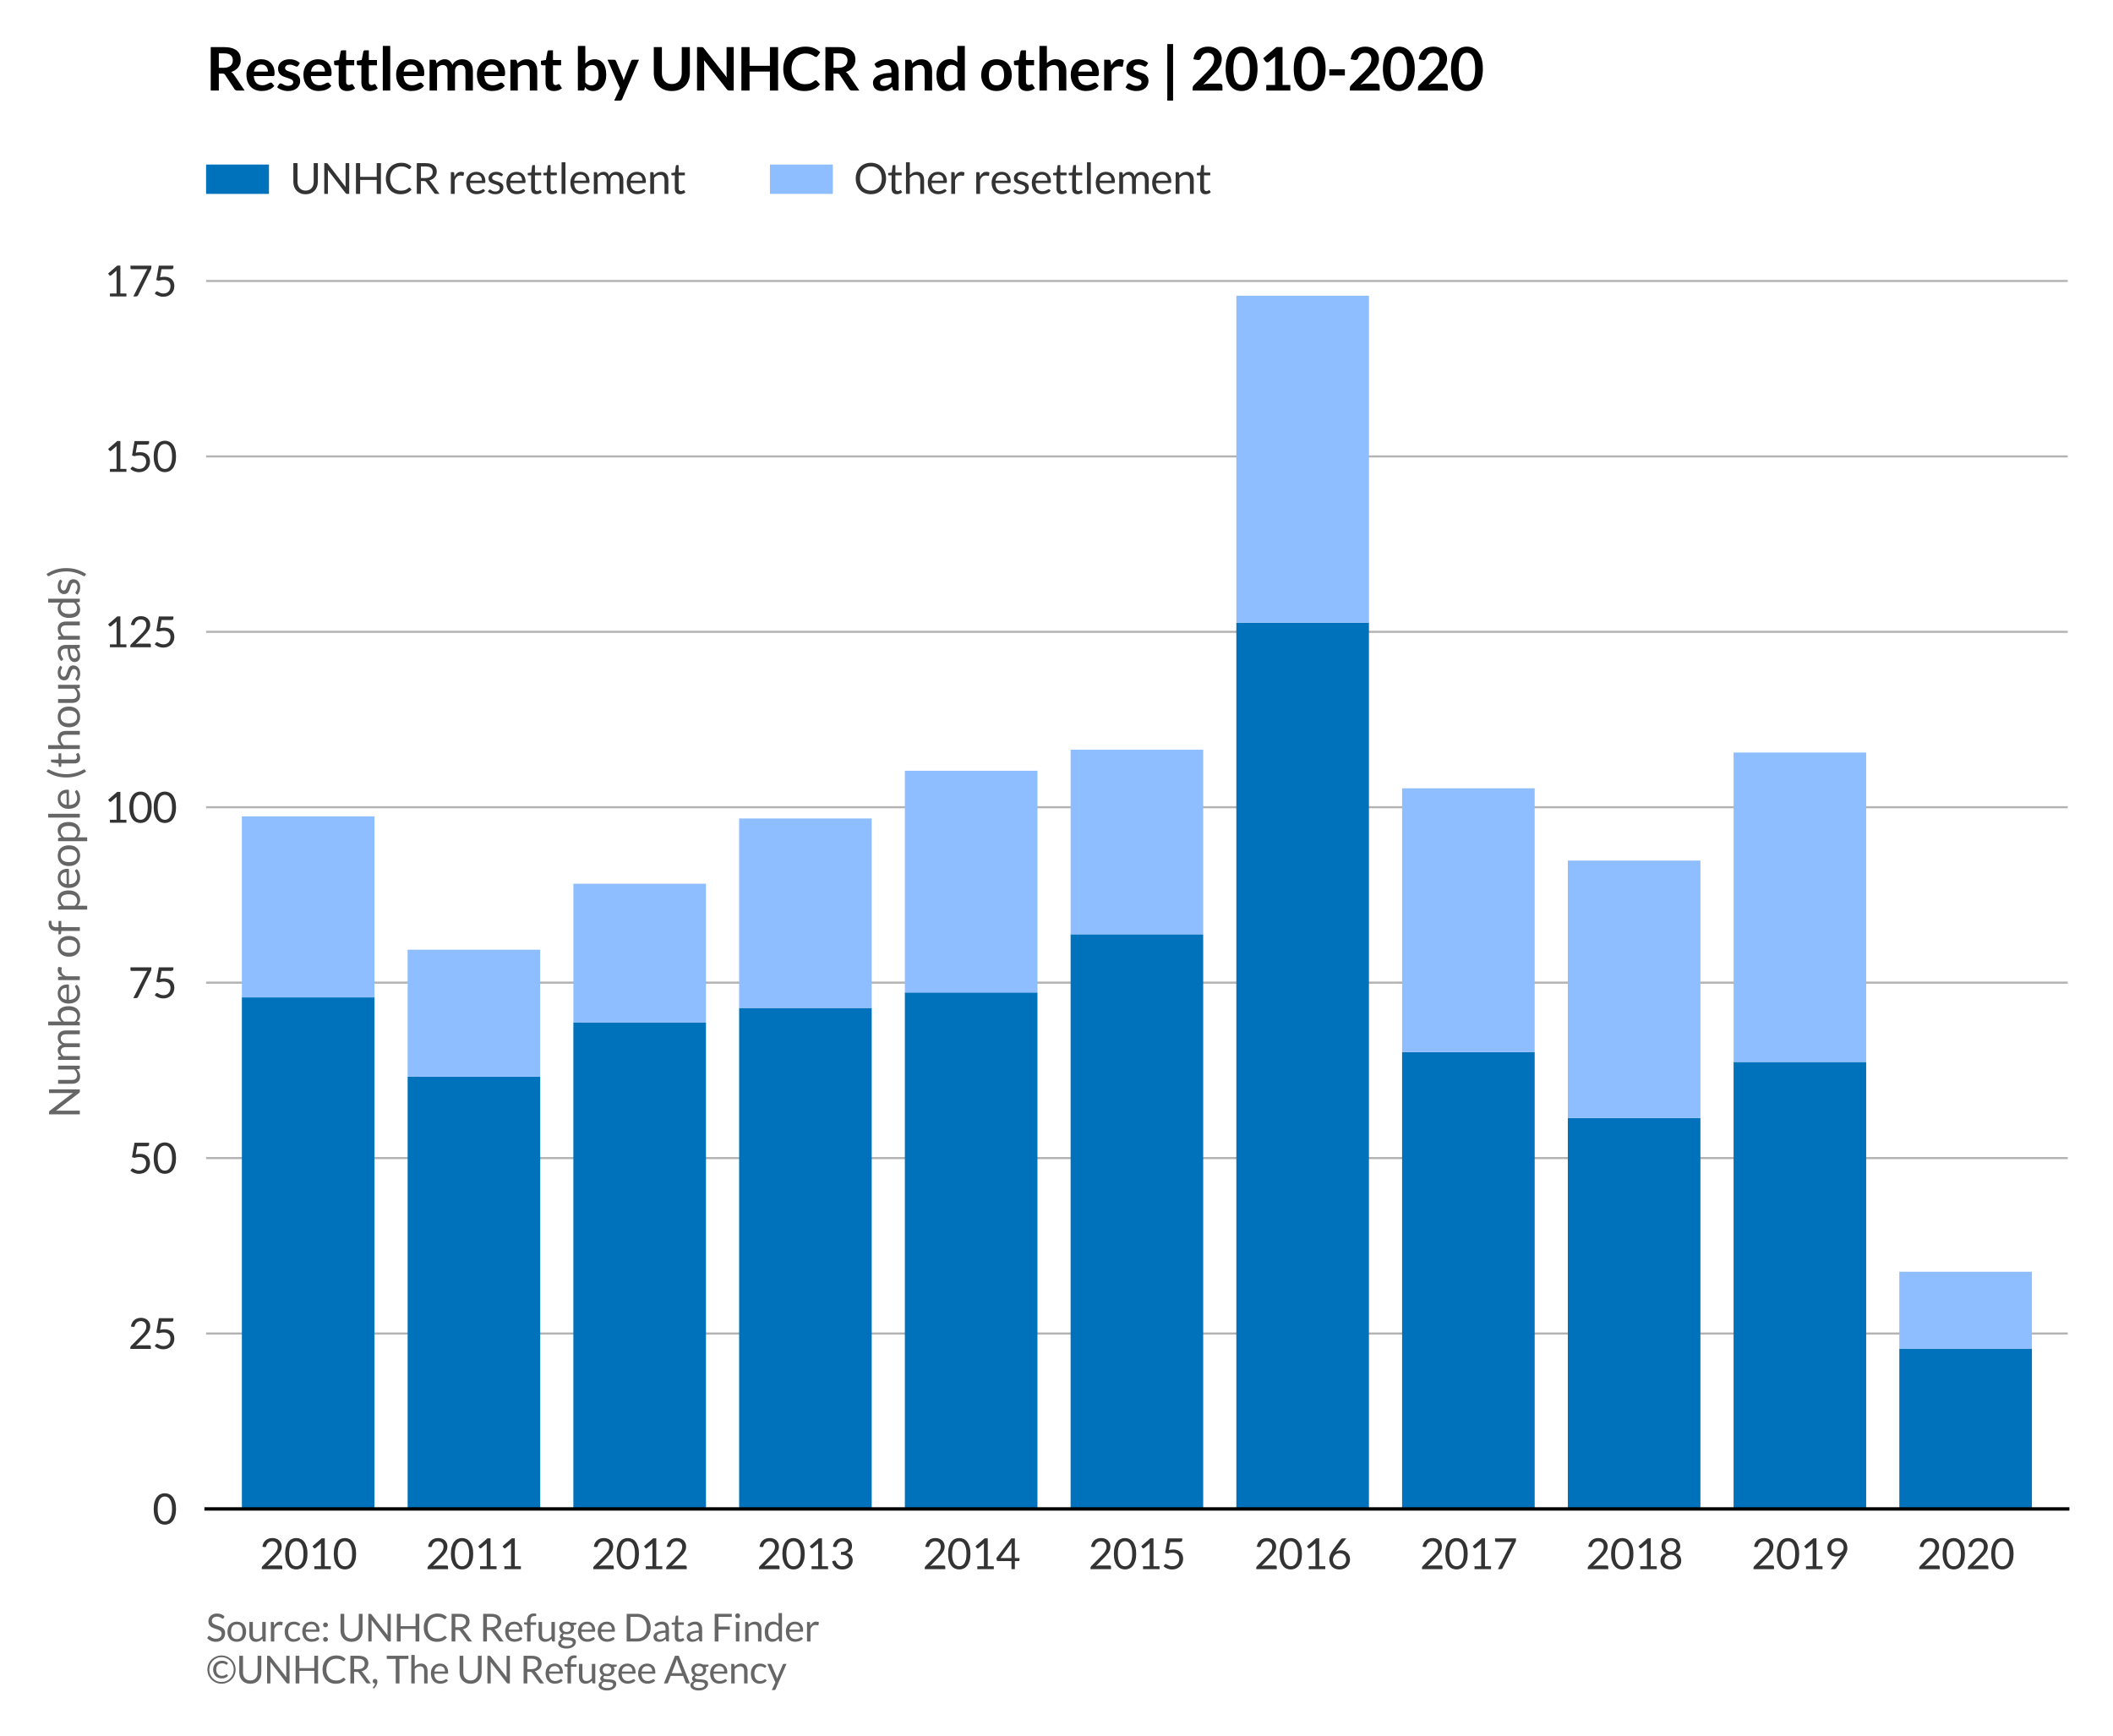 <?xml version="1.0" encoding="utf-8" standalone="no"?>
<!DOCTYPE svg PUBLIC "-//W3C//DTD SVG 1.1//EN"
  "http://www.w3.org/Graphics/SVG/1.1/DTD/svg11.dtd">
<svg xmlns:xlink="http://www.w3.org/1999/xlink" width="504pt" height="414pt" viewBox="0 0 504 414" xmlns="http://www.w3.org/2000/svg" version="1.1">
 <defs>
  <style type="text/css">*{stroke-linejoin: round; stroke-linecap: butt}</style>
 </defs>
 <g id="figure_1">
  <g id="patch_1">
   <path d="M 0 414 
L 504 414 
L 504 0 
L 0 0 
z
" style="fill: #ffffff"/>
  </g>
  <g id="axes_1">
   <g id="patch_2">
    <path d="M 49.154 359.92 
L 493.2 359.92 
L 493.2 41.6 
L 49.154 41.6 
z
" style="fill: #ffffff"/>
   </g>
   <g id="matplotlib.axis_1">
    <g id="xtick_1">
     <g id="text_1">
      <!-- 2010 -->
      <g style="fill: #333333" transform="translate(61.907 374.286)scale(0.1 -0.1)">
       <defs>
        <path id="Lato-Regular-32" d="M 1923 4637 
Q 2214 4637 2467 4550 
Q 2720 4464 2904 4299 
Q 3088 4134 3193 3897 
Q 3299 3661 3299 3360 
Q 3299 3104 3222 2886 
Q 3146 2669 3014 2469 
Q 2883 2269 2712 2081 
Q 2541 1894 2349 1699 
L 1142 464 
Q 1270 499 1401 520 
Q 1533 541 1654 541 
L 3190 541 
Q 3283 541 3337 486 
Q 3392 432 3392 346 
L 3392 0 
L 333 0 
L 333 195 
Q 333 256 357 320 
Q 381 384 435 438 
L 1904 1914 
Q 2086 2099 2236 2270 
Q 2387 2442 2494 2614 
Q 2602 2787 2659 2964 
Q 2717 3142 2717 3344 
Q 2717 3546 2653 3698 
Q 2589 3850 2477 3949 
Q 2365 4048 2214 4097 
Q 2064 4147 1891 4147 
Q 1718 4147 1571 4096 
Q 1424 4045 1310 3953 
Q 1197 3862 1118 3737 
Q 1040 3613 1008 3462 
Q 982 3370 931 3328 
Q 880 3286 797 3286 
Q 781 3286 763 3288 
Q 746 3290 723 3293 
L 426 3344 
Q 470 3658 598 3899 
Q 726 4141 923 4304 
Q 1120 4467 1374 4552 
Q 1629 4637 1923 4637 
z
" transform="scale(0.016)"/>
        <path id="Lato-Regular-30" d="M 3520 2291 
Q 3520 1690 3390 1250 
Q 3261 810 3037 522 
Q 2813 234 2507 93 
Q 2202 -48 1853 -48 
Q 1501 -48 1198 93 
Q 896 234 672 522 
Q 448 810 320 1250 
Q 192 1690 192 2291 
Q 192 2893 320 3334 
Q 448 3776 672 4065 
Q 896 4355 1198 4496 
Q 1501 4637 1853 4637 
Q 2202 4637 2507 4496 
Q 2813 4355 3037 4065 
Q 3261 3776 3390 3334 
Q 3520 2893 3520 2291 
z
M 2928 2291 
Q 2928 2816 2840 3173 
Q 2752 3530 2603 3747 
Q 2454 3965 2259 4059 
Q 2064 4154 1853 4154 
Q 1642 4154 1446 4059 
Q 1251 3965 1104 3747 
Q 957 3530 869 3173 
Q 781 2816 781 2291 
Q 781 1766 869 1411 
Q 957 1056 1104 838 
Q 1251 621 1446 526 
Q 1642 432 1853 432 
Q 2064 432 2259 526 
Q 2454 621 2603 838 
Q 2752 1056 2840 1411 
Q 2928 1766 2928 2291 
z
" transform="scale(0.016)"/>
        <path id="Lato-Regular-31" d="M 918 435 
L 1904 435 
L 1904 3562 
Q 1904 3702 1914 3846 
L 1094 3146 
Q 1062 3120 1030 3109 
Q 998 3098 970 3098 
Q 922 3098 883 3118 
Q 845 3139 826 3168 
L 646 3414 
L 2010 4595 
L 2474 4595 
L 2474 435 
L 3376 435 
L 3376 0 
L 918 0 
L 918 435 
z
" transform="scale(0.016)"/>
       </defs>
       <use xlink:href="#Lato-Regular-32"/>
       <use xlink:href="#Lato-Regular-30" x="58"/>
       <use xlink:href="#Lato-Regular-31" x="116"/>
       <use xlink:href="#Lato-Regular-30" x="174"/>
      </g>
     </g>
    </g>
    <g id="xtick_2">
     <g id="text_2">
      <!-- 2011 -->
      <g style="fill: #333333" transform="translate(101.441 374.286)scale(0.1 -0.1)">
       <use xlink:href="#Lato-Regular-32"/>
       <use xlink:href="#Lato-Regular-30" x="58"/>
       <use xlink:href="#Lato-Regular-31" x="116"/>
       <use xlink:href="#Lato-Regular-31" x="174"/>
      </g>
     </g>
    </g>
    <g id="xtick_3">
     <g id="text_3">
      <!-- 2012 -->
      <g style="fill: #333333" transform="translate(140.975 374.286)scale(0.1 -0.1)">
       <use xlink:href="#Lato-Regular-32"/>
       <use xlink:href="#Lato-Regular-30" x="58"/>
       <use xlink:href="#Lato-Regular-31" x="116"/>
       <use xlink:href="#Lato-Regular-32" x="174"/>
      </g>
     </g>
    </g>
    <g id="xtick_4">
     <g id="text_4">
      <!-- 2013 -->
      <g style="fill: #333333" transform="translate(180.509 374.286)scale(0.1 -0.1)">
       <defs>
        <path id="Lato-Regular-33" d="M 1984 4637 
Q 2275 4637 2521 4553 
Q 2768 4470 2945 4316 
Q 3123 4163 3222 3945 
Q 3322 3728 3322 3462 
Q 3322 3245 3266 3073 
Q 3210 2902 3106 2772 
Q 3002 2643 2854 2553 
Q 2707 2464 2525 2410 
Q 2973 2291 3198 2012 
Q 3424 1734 3424 1315 
Q 3424 998 3304 745 
Q 3184 493 2976 315 
Q 2768 138 2491 43 
Q 2214 -51 1898 -51 
Q 1533 -51 1273 40 
Q 1014 131 835 291 
Q 656 451 541 670 
Q 426 890 346 1146 
L 589 1248 
Q 656 1277 723 1277 
Q 787 1277 836 1249 
Q 886 1222 912 1165 
Q 918 1152 924 1137 
Q 931 1123 938 1107 
Q 982 1014 1046 897 
Q 1110 781 1219 678 
Q 1328 576 1489 505 
Q 1651 435 1891 435 
Q 2131 435 2312 513 
Q 2493 592 2613 717 
Q 2733 842 2793 995 
Q 2854 1149 2854 1299 
Q 2854 1485 2804 1638 
Q 2755 1792 2625 1904 
Q 2496 2016 2267 2080 
Q 2038 2144 1680 2144 
L 1680 2557 
Q 1971 2560 2177 2621 
Q 2384 2682 2515 2787 
Q 2646 2893 2705 3040 
Q 2765 3187 2765 3366 
Q 2765 3565 2702 3712 
Q 2640 3859 2531 3955 
Q 2422 4051 2273 4099 
Q 2125 4147 1952 4147 
Q 1779 4147 1632 4096 
Q 1485 4045 1371 3953 
Q 1258 3862 1181 3736 
Q 1104 3610 1066 3462 
Q 1040 3370 989 3328 
Q 938 3286 858 3286 
Q 842 3286 824 3288 
Q 806 3290 784 3293 
L 486 3344 
Q 531 3658 659 3899 
Q 787 4141 984 4304 
Q 1181 4467 1435 4552 
Q 1690 4637 1984 4637 
z
" transform="scale(0.016)"/>
       </defs>
       <use xlink:href="#Lato-Regular-32"/>
       <use xlink:href="#Lato-Regular-30" x="58"/>
       <use xlink:href="#Lato-Regular-31" x="116"/>
       <use xlink:href="#Lato-Regular-33" x="174"/>
      </g>
     </g>
    </g>
    <g id="xtick_5">
     <g id="text_5">
      <!-- 2014 -->
      <g style="fill: #333333" transform="translate(220.043 374.286)scale(0.1 -0.1)">
       <defs>
        <path id="Lato-Regular-34" d="M 2890 1654 
L 3584 1654 
L 3584 1328 
Q 3584 1277 3553 1241 
Q 3523 1206 3459 1206 
L 2890 1206 
L 2890 0 
L 2387 0 
L 2387 1206 
L 355 1206 
Q 291 1206 244 1243 
Q 198 1280 186 1334 
L 128 1626 
L 2358 4586 
L 2890 4586 
L 2890 1654 
z
M 2387 3546 
Q 2387 3629 2392 3725 
Q 2397 3821 2413 3923 
L 746 1654 
L 2387 1654 
L 2387 3546 
z
" transform="scale(0.016)"/>
       </defs>
       <use xlink:href="#Lato-Regular-32"/>
       <use xlink:href="#Lato-Regular-30" x="58"/>
       <use xlink:href="#Lato-Regular-31" x="116"/>
       <use xlink:href="#Lato-Regular-34" x="174"/>
      </g>
     </g>
    </g>
    <g id="xtick_6">
     <g id="text_6">
      <!-- 2015 -->
      <g style="fill: #333333" transform="translate(259.577 374.286)scale(0.1 -0.1)">
       <defs>
        <path id="Lato-Regular-35" d="M 3130 4336 
Q 3130 4214 3053 4136 
Q 2976 4058 2794 4058 
L 1354 4058 
L 1142 2854 
Q 1501 2931 1805 2931 
Q 2163 2931 2436 2825 
Q 2710 2720 2896 2534 
Q 3082 2349 3176 2096 
Q 3270 1843 3270 1546 
Q 3270 1181 3142 886 
Q 3014 592 2792 382 
Q 2570 173 2269 61 
Q 1968 -51 1619 -51 
Q 1418 -51 1232 -11 
Q 1046 29 886 96 
Q 726 163 588 249 
Q 451 336 346 432 
L 518 675 
Q 576 758 672 758 
Q 733 758 814 708 
Q 896 659 1011 598 
Q 1126 538 1281 488 
Q 1437 438 1651 438 
Q 1891 438 2083 515 
Q 2275 592 2411 734 
Q 2547 877 2620 1075 
Q 2694 1274 2694 1520 
Q 2694 1734 2632 1907 
Q 2570 2080 2443 2201 
Q 2317 2323 2128 2390 
Q 1939 2458 1686 2458 
Q 1514 2458 1328 2429 
Q 1142 2400 944 2336 
L 586 2442 
L 957 4586 
L 3130 4586 
L 3130 4336 
z
" transform="scale(0.016)"/>
       </defs>
       <use xlink:href="#Lato-Regular-32"/>
       <use xlink:href="#Lato-Regular-30" x="58"/>
       <use xlink:href="#Lato-Regular-31" x="116"/>
       <use xlink:href="#Lato-Regular-35" x="174"/>
      </g>
     </g>
    </g>
    <g id="xtick_7">
     <g id="text_7">
      <!-- 2016 -->
      <g style="fill: #333333" transform="translate(299.111 374.286)scale(0.1 -0.1)">
       <defs>
        <path id="Lato-Regular-36" d="M 2080 2810 
Q 2355 2810 2601 2718 
Q 2848 2627 3033 2452 
Q 3219 2278 3328 2024 
Q 3437 1770 3437 1443 
Q 3437 1126 3321 854 
Q 3206 582 3000 380 
Q 2794 179 2502 64 
Q 2211 -51 1862 -51 
Q 1517 -51 1237 59 
Q 957 170 758 373 
Q 560 576 453 865 
Q 346 1155 346 1514 
Q 346 1814 480 2153 
Q 614 2493 906 2883 
L 2067 4448 
Q 2112 4506 2192 4546 
Q 2272 4586 2374 4586 
L 2880 4586 
L 1290 2573 
Q 1453 2685 1651 2747 
Q 1850 2810 2080 2810 
z
M 896 1414 
Q 896 1194 960 1011 
Q 1024 829 1147 697 
Q 1270 566 1448 494 
Q 1626 422 1853 422 
Q 2083 422 2268 496 
Q 2454 570 2587 701 
Q 2720 832 2792 1011 
Q 2864 1190 2864 1402 
Q 2864 1626 2793 1806 
Q 2723 1987 2595 2113 
Q 2467 2240 2288 2307 
Q 2109 2374 1894 2374 
Q 1664 2374 1478 2296 
Q 1293 2218 1163 2085 
Q 1034 1952 965 1777 
Q 896 1603 896 1414 
z
" transform="scale(0.016)"/>
       </defs>
       <use xlink:href="#Lato-Regular-32"/>
       <use xlink:href="#Lato-Regular-30" x="58"/>
       <use xlink:href="#Lato-Regular-31" x="116"/>
       <use xlink:href="#Lato-Regular-36" x="174"/>
      </g>
     </g>
    </g>
    <g id="xtick_8">
     <g id="text_8">
      <!-- 2017 -->
      <g style="fill: #333333" transform="translate(338.645 374.286)scale(0.1 -0.1)">
       <defs>
        <path id="Lato-Regular-37" d="M 3469 4586 
L 3469 4330 
Q 3469 4221 3445 4150 
Q 3421 4080 3395 4032 
L 1498 202 
Q 1456 118 1382 59 
Q 1309 0 1184 0 
L 778 0 
L 2704 3782 
Q 2746 3862 2789 3929 
Q 2832 3997 2886 4058 
L 493 4058 
Q 438 4058 395 4101 
Q 352 4144 352 4198 
L 352 4586 
L 3469 4586 
z
" transform="scale(0.016)"/>
       </defs>
       <use xlink:href="#Lato-Regular-32"/>
       <use xlink:href="#Lato-Regular-30" x="58"/>
       <use xlink:href="#Lato-Regular-31" x="116"/>
       <use xlink:href="#Lato-Regular-37" x="174"/>
      </g>
     </g>
    </g>
    <g id="xtick_9">
     <g id="text_9">
      <!-- 2018 -->
      <g style="fill: #333333" transform="translate(378.179 374.286)scale(0.1 -0.1)">
       <defs>
        <path id="Lato-Regular-38" d="M 1853 -51 
Q 1510 -51 1225 40 
Q 941 131 736 300 
Q 531 470 419 712 
Q 307 954 307 1254 
Q 307 1696 537 1982 
Q 768 2269 1197 2390 
Q 835 2525 651 2792 
Q 467 3059 467 3430 
Q 467 3683 566 3904 
Q 666 4125 848 4288 
Q 1030 4451 1284 4544 
Q 1539 4637 1853 4637 
Q 2163 4637 2419 4544 
Q 2675 4451 2857 4288 
Q 3040 4125 3139 3904 
Q 3238 3683 3238 3430 
Q 3238 3059 3052 2792 
Q 2867 2525 2509 2390 
Q 2938 2269 3168 1982 
Q 3398 1696 3398 1254 
Q 3398 954 3284 712 
Q 3171 470 2968 300 
Q 2765 131 2480 40 
Q 2195 -51 1853 -51 
z
M 1853 403 
Q 2077 403 2254 465 
Q 2432 528 2555 641 
Q 2678 755 2744 913 
Q 2810 1072 2810 1264 
Q 2810 1501 2731 1669 
Q 2653 1837 2520 1942 
Q 2387 2048 2214 2097 
Q 2042 2147 1853 2147 
Q 1664 2147 1491 2097 
Q 1318 2048 1185 1942 
Q 1053 1837 974 1669 
Q 896 1501 896 1264 
Q 896 1072 961 913 
Q 1027 755 1150 641 
Q 1274 528 1451 465 
Q 1629 403 1853 403 
z
M 1853 2605 
Q 2077 2605 2235 2673 
Q 2394 2742 2493 2856 
Q 2592 2970 2637 3117 
Q 2682 3264 2682 3421 
Q 2682 3581 2629 3721 
Q 2576 3862 2472 3968 
Q 2368 4074 2213 4134 
Q 2058 4195 1853 4195 
Q 1648 4195 1493 4134 
Q 1338 4074 1234 3968 
Q 1130 3862 1077 3721 
Q 1024 3581 1024 3421 
Q 1024 3264 1069 3117 
Q 1114 2970 1213 2856 
Q 1312 2742 1470 2673 
Q 1629 2605 1853 2605 
z
" transform="scale(0.016)"/>
       </defs>
       <use xlink:href="#Lato-Regular-32"/>
       <use xlink:href="#Lato-Regular-30" x="58"/>
       <use xlink:href="#Lato-Regular-31" x="116"/>
       <use xlink:href="#Lato-Regular-38" x="174"/>
      </g>
     </g>
    </g>
    <g id="xtick_10">
     <g id="text_10">
      <!-- 2019 -->
      <g style="fill: #333333" transform="translate(417.713 374.286)scale(0.1 -0.1)">
       <defs>
        <path id="Lato-Regular-39" d="M 1757 1882 
Q 1498 1882 1266 1968 
Q 1034 2054 858 2222 
Q 682 2390 578 2635 
Q 474 2880 474 3197 
Q 474 3498 586 3760 
Q 698 4022 899 4217 
Q 1101 4413 1379 4525 
Q 1658 4637 1990 4637 
Q 2320 4637 2589 4528 
Q 2858 4419 3050 4224 
Q 3242 4029 3346 3757 
Q 3450 3485 3450 3155 
Q 3450 2957 3413 2779 
Q 3376 2602 3305 2432 
Q 3235 2262 3137 2094 
Q 3040 1926 2915 1747 
L 1798 134 
Q 1757 74 1680 37 
Q 1603 0 1504 0 
L 979 0 
L 2374 1827 
Q 2445 1920 2505 2003 
Q 2566 2086 2621 2170 
Q 2445 2029 2224 1955 
Q 2003 1882 1757 1882 
z
M 2902 3222 
Q 2902 3437 2833 3611 
Q 2765 3786 2643 3907 
Q 2522 4029 2354 4094 
Q 2186 4160 1984 4160 
Q 1773 4160 1598 4091 
Q 1424 4022 1301 3900 
Q 1178 3779 1110 3609 
Q 1043 3440 1043 3238 
Q 1043 3021 1105 2849 
Q 1168 2678 1285 2560 
Q 1402 2442 1570 2381 
Q 1738 2320 1946 2320 
Q 2176 2320 2353 2395 
Q 2531 2470 2652 2595 
Q 2774 2720 2838 2883 
Q 2902 3046 2902 3222 
z
" transform="scale(0.016)"/>
       </defs>
       <use xlink:href="#Lato-Regular-32"/>
       <use xlink:href="#Lato-Regular-30" x="58"/>
       <use xlink:href="#Lato-Regular-31" x="116"/>
       <use xlink:href="#Lato-Regular-39" x="174"/>
      </g>
     </g>
    </g>
    <g id="xtick_11">
     <g id="text_11">
      <!-- 2020 -->
      <g style="fill: #333333" transform="translate(457.247 374.286)scale(0.1 -0.1)">
       <use xlink:href="#Lato-Regular-32"/>
       <use xlink:href="#Lato-Regular-30" x="58"/>
       <use xlink:href="#Lato-Regular-32" x="116"/>
       <use xlink:href="#Lato-Regular-30" x="174"/>
      </g>
     </g>
    </g>
   </g>
   <g id="matplotlib.axis_2">
    <g id="ytick_1">
     <g id="line2d_1">
      <path d="M 49.154 359.92 
L 493.2 359.92 
" clip-path="url(#p03b8f7b11c)" style="fill: none; stroke: #000000; stroke-opacity: 0.3; stroke-width: 0.5; stroke-linecap: square"/>
     </g>
     <g id="text_12">
      <!-- 0 -->
      <g style="fill: #333333" transform="translate(36.354 363.603)scale(0.1 -0.1)">
       <use xlink:href="#Lato-Regular-30"/>
      </g>
     </g>
    </g>
    <g id="ytick_2">
     <g id="line2d_2">
      <path d="M 49.154 318.078 
L 493.2 318.078 
" clip-path="url(#p03b8f7b11c)" style="fill: none; stroke: #000000; stroke-opacity: 0.3; stroke-width: 0.5; stroke-linecap: square"/>
     </g>
     <g id="text_13">
      <!-- 25 -->
      <g style="fill: #333333" transform="translate(30.554 321.76)scale(0.1 -0.1)">
       <use xlink:href="#Lato-Regular-32"/>
       <use xlink:href="#Lato-Regular-35" x="58"/>
      </g>
     </g>
    </g>
    <g id="ytick_3">
     <g id="line2d_3">
      <path d="M 49.154 276.235 
L 493.2 276.235 
" clip-path="url(#p03b8f7b11c)" style="fill: none; stroke: #000000; stroke-opacity: 0.3; stroke-width: 0.5; stroke-linecap: square"/>
     </g>
     <g id="text_14">
      <!-- 50 -->
      <g style="fill: #333333" transform="translate(30.554 279.918)scale(0.1 -0.1)">
       <use xlink:href="#Lato-Regular-35"/>
       <use xlink:href="#Lato-Regular-30" x="58"/>
      </g>
     </g>
    </g>
    <g id="ytick_4">
     <g id="line2d_4">
      <path d="M 49.154 234.393 
L 493.2 234.393 
" clip-path="url(#p03b8f7b11c)" style="fill: none; stroke: #000000; stroke-opacity: 0.3; stroke-width: 0.5; stroke-linecap: square"/>
     </g>
     <g id="text_15">
      <!-- 75 -->
      <g style="fill: #333333" transform="translate(30.554 238.076)scale(0.1 -0.1)">
       <use xlink:href="#Lato-Regular-37"/>
       <use xlink:href="#Lato-Regular-35" x="58"/>
      </g>
     </g>
    </g>
    <g id="ytick_5">
     <g id="line2d_5">
      <path d="M 49.154 192.551 
L 493.2 192.551 
" clip-path="url(#p03b8f7b11c)" style="fill: none; stroke: #000000; stroke-opacity: 0.3; stroke-width: 0.5; stroke-linecap: square"/>
     </g>
     <g id="text_16">
      <!-- 100 -->
      <g style="fill: #333333" transform="translate(24.754 196.233)scale(0.1 -0.1)">
       <use xlink:href="#Lato-Regular-31"/>
       <use xlink:href="#Lato-Regular-30" x="58"/>
       <use xlink:href="#Lato-Regular-30" x="116"/>
      </g>
     </g>
    </g>
    <g id="ytick_6">
     <g id="line2d_6">
      <path d="M 49.154 150.708 
L 493.2 150.708 
" clip-path="url(#p03b8f7b11c)" style="fill: none; stroke: #000000; stroke-opacity: 0.3; stroke-width: 0.5; stroke-linecap: square"/>
     </g>
     <g id="text_17">
      <!-- 125 -->
      <g style="fill: #333333" transform="translate(24.754 154.391)scale(0.1 -0.1)">
       <use xlink:href="#Lato-Regular-31"/>
       <use xlink:href="#Lato-Regular-32" x="58"/>
       <use xlink:href="#Lato-Regular-35" x="116"/>
      </g>
     </g>
    </g>
    <g id="ytick_7">
     <g id="line2d_7">
      <path d="M 49.154 108.866 
L 493.2 108.866 
" clip-path="url(#p03b8f7b11c)" style="fill: none; stroke: #000000; stroke-opacity: 0.3; stroke-width: 0.5; stroke-linecap: square"/>
     </g>
     <g id="text_18">
      <!-- 150 -->
      <g style="fill: #333333" transform="translate(24.754 112.549)scale(0.1 -0.1)">
       <use xlink:href="#Lato-Regular-31"/>
       <use xlink:href="#Lato-Regular-35" x="58"/>
       <use xlink:href="#Lato-Regular-30" x="116"/>
      </g>
     </g>
    </g>
    <g id="ytick_8">
     <g id="line2d_8">
      <path d="M 49.154 67.023 
L 493.2 67.023 
" clip-path="url(#p03b8f7b11c)" style="fill: none; stroke: #000000; stroke-opacity: 0.3; stroke-width: 0.5; stroke-linecap: square"/>
     </g>
     <g id="text_19">
      <!-- 175 -->
      <g style="fill: #333333" transform="translate(24.754 70.706)scale(0.1 -0.1)">
       <use xlink:href="#Lato-Regular-31"/>
       <use xlink:href="#Lato-Regular-37" x="58"/>
       <use xlink:href="#Lato-Regular-35" x="116"/>
      </g>
     </g>
    </g>
    <g id="text_20">
     <!-- Number of people (thousands) -->
     <g style="fill: #666666" transform="translate(19.039 266.689)rotate(-90)scale(0.1 -0.1)">
      <defs>
       <path id="Lato-Regular-4e" d="M 877 4586 
Q 960 4586 1000 4565 
Q 1040 4544 1091 4480 
L 3747 1024 
Q 3738 1107 3734 1185 
Q 3731 1264 3731 1338 
L 3731 4586 
L 4275 4586 
L 4275 0 
L 3962 0 
Q 3888 0 3838 25 
Q 3789 51 3741 112 
L 1088 3565 
Q 1094 3485 1097 3408 
Q 1101 3331 1101 3267 
L 1101 0 
L 557 0 
L 557 4586 
L 877 4586 
L 877 4586 
z
" transform="scale(0.016)"/>
       <path id="Lato-Regular-75" d="M 960 3242 
L 960 1174 
Q 960 806 1129 604 
Q 1299 403 1642 403 
Q 1891 403 2112 521 
Q 2333 640 2518 851 
L 2518 3242 
L 3088 3242 
L 3088 0 
L 2749 0 
Q 2627 0 2595 118 
L 2550 467 
Q 2339 234 2076 91 
Q 1814 -51 1475 -51 
Q 1210 -51 1006 37 
Q 803 125 665 285 
Q 528 445 459 672 
Q 390 899 390 1174 
L 390 3242 
L 960 3242 
z
" transform="scale(0.016)"/>
       <path id="Lato-Regular-6d" d="M 467 0 
L 467 3242 
L 806 3242 
Q 928 3242 960 3123 
L 1002 2790 
Q 1181 3011 1403 3152 
Q 1626 3293 1920 3293 
Q 2250 3293 2453 3110 
Q 2656 2928 2746 2618 
Q 2813 2794 2923 2922 
Q 3034 3050 3171 3133 
Q 3309 3216 3464 3254 
Q 3619 3293 3779 3293 
Q 4035 3293 4235 3211 
Q 4435 3130 4574 2973 
Q 4714 2816 4787 2587 
Q 4861 2358 4861 2064 
L 4861 0 
L 4291 0 
L 4291 2064 
Q 4291 2445 4124 2641 
Q 3958 2838 3642 2838 
Q 3501 2838 3374 2788 
Q 3248 2739 3152 2643 
Q 3056 2547 3000 2401 
Q 2944 2256 2944 2064 
L 2944 0 
L 2374 0 
L 2374 2064 
Q 2374 2454 2217 2646 
Q 2061 2838 1760 2838 
Q 1549 2838 1368 2724 
Q 1187 2611 1037 2416 
L 1037 0 
L 467 0 
z
" transform="scale(0.016)"/>
       <path id="Lato-Regular-62" d="M 486 0 
L 486 4714 
L 1059 4714 
L 1059 2774 
Q 1261 3008 1521 3150 
Q 1782 3293 2118 3293 
Q 2400 3293 2627 3187 
Q 2854 3082 3014 2872 
Q 3174 2662 3260 2353 
Q 3347 2045 3347 1642 
Q 3347 1283 3251 974 
Q 3155 666 2974 440 
Q 2794 214 2533 84 
Q 2272 -45 1946 -45 
Q 1632 -45 1413 76 
Q 1194 198 1030 416 
L 1002 122 
Q 976 0 854 0 
L 486 0 
z
M 1933 2838 
Q 1654 2838 1444 2710 
Q 1235 2582 1059 2349 
L 1059 781 
Q 1213 570 1400 483 
Q 1587 397 1818 397 
Q 2272 397 2515 720 
Q 2758 1043 2758 1642 
Q 2758 1958 2702 2185 
Q 2646 2413 2540 2558 
Q 2435 2704 2281 2771 
Q 2128 2838 1933 2838 
z
" transform="scale(0.016)"/>
       <path id="Lato-Regular-65" d="M 1750 3293 
Q 2042 3293 2288 3195 
Q 2534 3098 2713 2914 
Q 2893 2730 2993 2459 
Q 3094 2189 3094 1843 
Q 3094 1709 3065 1664 
Q 3037 1619 2957 1619 
L 800 1619 
Q 806 1312 883 1085 
Q 960 858 1094 706 
Q 1229 554 1414 478 
Q 1600 403 1830 403 
Q 2045 403 2200 452 
Q 2355 502 2467 560 
Q 2579 618 2654 667 
Q 2730 717 2784 717 
Q 2854 717 2893 662 
L 3053 454 
Q 2947 326 2800 232 
Q 2653 138 2485 77 
Q 2317 16 2137 -14 
Q 1958 -45 1782 -45 
Q 1446 -45 1163 68 
Q 880 182 673 401 
Q 467 621 352 944 
Q 237 1267 237 1686 
Q 237 2026 341 2320 
Q 445 2614 640 2830 
Q 835 3046 1116 3169 
Q 1398 3293 1750 3293 
z
M 1763 2874 
Q 1350 2874 1113 2635 
Q 877 2397 819 1974 
L 2582 1974 
Q 2582 2173 2528 2337 
Q 2474 2502 2368 2622 
Q 2262 2742 2110 2808 
Q 1958 2874 1763 2874 
z
" transform="scale(0.016)"/>
       <path id="Lato-Regular-72" d="M 467 0 
L 467 3242 
L 794 3242 
Q 886 3242 921 3206 
Q 957 3171 970 3085 
L 1008 2579 
Q 1174 2918 1419 3108 
Q 1664 3299 1994 3299 
Q 2128 3299 2237 3268 
Q 2346 3238 2438 3184 
L 2365 2758 
Q 2342 2678 2266 2678 
Q 2221 2678 2128 2708 
Q 2035 2739 1869 2739 
Q 1571 2739 1371 2566 
Q 1171 2394 1037 2064 
L 1037 0 
L 467 0 
z
" transform="scale(0.016)"/>
       <path id="Lato-Regular-20" transform="scale(0.016)"/>
       <path id="Lato-Regular-6f" d="M 1779 3293 
Q 2134 3293 2420 3174 
Q 2707 3056 2907 2838 
Q 3107 2621 3214 2312 
Q 3322 2003 3322 1622 
Q 3322 1238 3214 931 
Q 3107 624 2907 406 
Q 2707 189 2420 72 
Q 2134 -45 1779 -45 
Q 1424 -45 1137 72 
Q 851 189 649 406 
Q 448 624 339 931 
Q 230 1238 230 1622 
Q 230 2003 339 2312 
Q 448 2621 649 2838 
Q 851 3056 1137 3174 
Q 1424 3293 1779 3293 
z
M 1779 400 
Q 2259 400 2496 721 
Q 2733 1043 2733 1619 
Q 2733 2198 2496 2521 
Q 2259 2845 1779 2845 
Q 1536 2845 1357 2761 
Q 1178 2678 1058 2521 
Q 938 2365 878 2136 
Q 819 1907 819 1619 
Q 819 1331 878 1104 
Q 938 877 1058 721 
Q 1178 566 1357 483 
Q 1536 400 1779 400 
z
" transform="scale(0.016)"/>
       <path id="Lato-Regular-66" d="M 595 0 
L 595 2755 
L 237 2797 
Q 170 2813 126 2846 
Q 83 2880 83 2944 
L 83 3178 
L 595 3178 
L 595 3491 
Q 595 3770 673 3986 
Q 752 4202 897 4350 
Q 1043 4499 1248 4576 
Q 1453 4653 1709 4653 
Q 1926 4653 2112 4589 
L 2099 4304 
Q 2096 4240 2045 4227 
Q 1994 4214 1901 4214 
L 1802 4214 
Q 1654 4214 1534 4176 
Q 1414 4138 1328 4051 
Q 1242 3965 1195 3824 
Q 1149 3683 1149 3475 
L 1149 3178 
L 2086 3178 
L 2086 2765 
L 1168 2765 
L 1168 0 
L 595 0 
z
" transform="scale(0.016)"/>
       <path id="Lato-Regular-70" d="M 467 -1098 
L 467 3242 
L 806 3242 
Q 928 3242 960 3123 
L 1008 2739 
Q 1216 2992 1483 3145 
Q 1750 3299 2099 3299 
Q 2378 3299 2605 3192 
Q 2832 3085 2992 2875 
Q 3152 2666 3238 2355 
Q 3325 2045 3325 1642 
Q 3325 1283 3229 974 
Q 3133 666 2953 440 
Q 2774 214 2513 84 
Q 2253 -45 1926 -45 
Q 1626 -45 1413 54 
Q 1200 154 1037 336 
L 1037 -1098 
L 467 -1098 
z
M 1910 2838 
Q 1632 2838 1422 2710 
Q 1213 2582 1037 2349 
L 1037 781 
Q 1194 570 1381 483 
Q 1568 397 1798 397 
Q 2250 397 2493 720 
Q 2736 1043 2736 1642 
Q 2736 1958 2680 2185 
Q 2624 2413 2518 2558 
Q 2413 2704 2259 2771 
Q 2106 2838 1910 2838 
z
" transform="scale(0.016)"/>
       <path id="Lato-Regular-6c" d="M 1101 4714 
L 1101 0 
L 531 0 
L 531 4714 
L 1101 4714 
z
" transform="scale(0.016)"/>
       <path id="Lato-Regular-28" d="M 925 2013 
Q 925 1328 1101 683 
Q 1277 38 1610 -547 
Q 1629 -582 1635 -608 
Q 1642 -634 1642 -659 
Q 1642 -704 1619 -733 
Q 1597 -762 1562 -784 
L 1309 -938 
Q 1069 -570 901 -208 
Q 733 154 629 518 
Q 525 883 477 1252 
Q 429 1622 429 2013 
Q 429 2400 477 2771 
Q 525 3142 629 3505 
Q 733 3869 901 4230 
Q 1069 4592 1309 4963 
L 1562 4806 
Q 1597 4784 1619 4755 
Q 1642 4726 1642 4682 
Q 1642 4634 1610 4573 
Q 1274 3990 1099 3344 
Q 925 2698 925 2013 
z
" transform="scale(0.016)"/>
       <path id="Lato-Regular-74" d="M 1450 -51 
Q 1066 -51 859 163 
Q 653 378 653 781 
L 653 2765 
L 262 2765 
Q 211 2765 176 2795 
Q 141 2826 141 2890 
L 141 3117 
L 672 3184 
L 803 4186 
Q 810 4234 845 4264 
Q 880 4294 934 4294 
L 1222 4294 
L 1222 3178 
L 2150 3178 
L 2150 2765 
L 1222 2765 
L 1222 819 
Q 1222 614 1321 515 
Q 1421 416 1578 416 
Q 1667 416 1732 440 
Q 1798 464 1846 493 
Q 1894 522 1928 546 
Q 1962 570 1987 570 
Q 2032 570 2067 515 
L 2234 243 
Q 2086 106 1878 27 
Q 1670 -51 1450 -51 
z
" transform="scale(0.016)"/>
       <path id="Lato-Regular-68" d="M 467 0 
L 467 4714 
L 1037 4714 
L 1037 2806 
Q 1245 3027 1497 3160 
Q 1750 3293 2080 3293 
Q 2346 3293 2549 3205 
Q 2752 3117 2888 2955 
Q 3024 2794 3094 2566 
Q 3165 2339 3165 2064 
L 3165 0 
L 2595 0 
L 2595 2064 
Q 2595 2432 2427 2635 
Q 2259 2838 1914 2838 
Q 1661 2838 1441 2716 
Q 1222 2595 1037 2387 
L 1037 0 
L 467 0 
z
" transform="scale(0.016)"/>
       <path id="Lato-Regular-73" d="M 2323 2707 
Q 2285 2637 2205 2637 
Q 2157 2637 2096 2672 
Q 2035 2707 1947 2750 
Q 1859 2794 1737 2830 
Q 1616 2867 1450 2867 
Q 1306 2867 1190 2830 
Q 1075 2794 993 2730 
Q 912 2666 869 2581 
Q 826 2496 826 2397 
Q 826 2272 898 2189 
Q 970 2106 1088 2045 
Q 1206 1984 1356 1937 
Q 1507 1891 1665 1838 
Q 1824 1786 1974 1722 
Q 2125 1658 2243 1562 
Q 2362 1466 2434 1326 
Q 2506 1187 2506 992 
Q 2506 768 2426 577 
Q 2346 387 2189 248 
Q 2032 109 1805 29 
Q 1578 -51 1280 -51 
Q 941 -51 665 59 
Q 390 170 198 342 
L 333 560 
Q 358 602 393 624 
Q 429 646 486 646 
Q 544 646 608 601 
Q 672 557 763 502 
Q 854 448 984 403 
Q 1114 358 1309 358 
Q 1475 358 1600 401 
Q 1725 445 1808 518 
Q 1891 592 1931 688 
Q 1971 784 1971 893 
Q 1971 1027 1899 1115 
Q 1827 1203 1708 1265 
Q 1590 1328 1438 1374 
Q 1286 1421 1128 1472 
Q 970 1523 818 1588 
Q 666 1654 547 1753 
Q 429 1853 357 1998 
Q 285 2144 285 2352 
Q 285 2538 361 2709 
Q 438 2880 585 3009 
Q 733 3139 947 3216 
Q 1162 3293 1437 3293 
Q 1757 3293 2011 3192 
Q 2266 3091 2451 2915 
L 2323 2707 
z
" transform="scale(0.016)"/>
       <path id="Lato-Regular-61" d="M 2848 0 
L 2595 0 
Q 2512 0 2461 25 
Q 2410 51 2394 134 
L 2330 435 
Q 2202 320 2080 229 
Q 1958 138 1824 75 
Q 1690 13 1538 -19 
Q 1386 -51 1200 -51 
Q 1011 -51 846 1 
Q 682 54 560 160 
Q 438 266 366 427 
Q 294 589 294 810 
Q 294 1002 400 1179 
Q 506 1357 741 1494 
Q 976 1632 1357 1720 
Q 1738 1808 2288 1821 
L 2288 2074 
Q 2288 2451 2126 2644 
Q 1965 2838 1648 2838 
Q 1440 2838 1297 2785 
Q 1155 2733 1051 2667 
Q 947 2602 872 2549 
Q 797 2496 723 2496 
Q 666 2496 622 2526 
Q 579 2557 554 2602 
L 451 2784 
Q 720 3043 1030 3171 
Q 1341 3299 1718 3299 
Q 1990 3299 2201 3209 
Q 2413 3120 2557 2960 
Q 2701 2800 2774 2573 
Q 2848 2346 2848 2074 
L 2848 0 
z
M 1370 349 
Q 1520 349 1645 379 
Q 1770 410 1880 466 
Q 1990 522 2091 602 
Q 2192 682 2288 784 
L 2288 1459 
Q 1894 1446 1619 1396 
Q 1344 1347 1171 1267 
Q 998 1187 920 1078 
Q 842 970 842 835 
Q 842 707 883 614 
Q 925 522 995 462 
Q 1066 403 1162 376 
Q 1258 349 1370 349 
z
" transform="scale(0.016)"/>
       <path id="Lato-Regular-6e" d="M 467 0 
L 467 3242 
L 806 3242 
Q 928 3242 960 3123 
L 1005 2771 
Q 1216 3005 1477 3149 
Q 1738 3293 2080 3293 
Q 2346 3293 2549 3205 
Q 2752 3117 2888 2955 
Q 3024 2794 3094 2566 
Q 3165 2339 3165 2064 
L 3165 0 
L 2595 0 
L 2595 2064 
Q 2595 2432 2427 2635 
Q 2259 2838 1914 2838 
Q 1661 2838 1441 2716 
Q 1222 2595 1037 2387 
L 1037 0 
L 467 0 
z
" transform="scale(0.016)"/>
       <path id="Lato-Regular-64" d="M 2749 0 
Q 2627 0 2595 118 
L 2544 512 
Q 2336 259 2069 107 
Q 1802 -45 1456 -45 
Q 1178 -45 950 62 
Q 723 170 563 378 
Q 403 586 316 896 
Q 230 1206 230 1610 
Q 230 1968 326 2277 
Q 422 2586 603 2813 
Q 784 3040 1043 3169 
Q 1302 3299 1632 3299 
Q 1930 3299 2141 3198 
Q 2352 3098 2518 2915 
L 2518 4714 
L 3088 4714 
L 3088 0 
L 2749 0 
z
M 1645 416 
Q 1923 416 2132 544 
Q 2342 672 2518 906 
L 2518 2474 
Q 2362 2685 2174 2769 
Q 1987 2854 1760 2854 
Q 1306 2854 1062 2531 
Q 819 2208 819 1610 
Q 819 1293 873 1067 
Q 928 842 1033 696 
Q 1139 550 1292 483 
Q 1446 416 1645 416 
z
" transform="scale(0.016)"/>
       <path id="Lato-Regular-29" d="M 954 2013 
Q 954 2698 779 3344 
Q 605 3990 269 4573 
Q 237 4634 237 4682 
Q 237 4726 259 4755 
Q 282 4784 317 4806 
L 570 4963 
Q 810 4592 978 4230 
Q 1146 3869 1250 3505 
Q 1354 3142 1402 2771 
Q 1450 2400 1450 2013 
Q 1450 1622 1402 1252 
Q 1354 883 1250 518 
Q 1146 154 978 -208 
Q 810 -570 570 -938 
L 317 -784 
Q 282 -762 259 -733 
Q 237 -704 237 -659 
Q 237 -634 243 -608 
Q 250 -582 269 -547 
Q 602 38 778 683 
Q 954 1328 954 2013 
z
" transform="scale(0.016)"/>
      </defs>
      <use xlink:href="#Lato-Regular-4e"/>
      <use xlink:href="#Lato-Regular-75" x="75.6"/>
      <use xlink:href="#Lato-Regular-6d" x="131.2"/>
      <use xlink:href="#Lato-Regular-62" x="213.3"/>
      <use xlink:href="#Lato-Regular-65" x="269.2"/>
      <use xlink:href="#Lato-Regular-72" x="321.6"/>
      <use xlink:href="#Lato-Regular-20" x="361.9"/>
      <use xlink:href="#Lato-Regular-6f" x="381.2"/>
      <use xlink:href="#Lato-Regular-66" x="436.8"/>
      <use xlink:href="#Lato-Regular-20" x="470.5"/>
      <use xlink:href="#Lato-Regular-70" x="489.8"/>
      <use xlink:href="#Lato-Regular-65" x="545"/>
      <use xlink:href="#Lato-Regular-6f" x="597.4"/>
      <use xlink:href="#Lato-Regular-70" x="653"/>
      <use xlink:href="#Lato-Regular-6c" x="708.2"/>
      <use xlink:href="#Lato-Regular-65" x="733.8"/>
      <use xlink:href="#Lato-Regular-20" x="786.2"/>
      <use xlink:href="#Lato-Regular-28" x="805.5"/>
      <use xlink:href="#Lato-Regular-74" x="835.5"/>
      <use xlink:href="#Lato-Regular-68" x="872.8"/>
      <use xlink:href="#Lato-Regular-6f" x="928.4"/>
      <use xlink:href="#Lato-Regular-75" x="984"/>
      <use xlink:href="#Lato-Regular-73" x="1039.6"/>
      <use xlink:href="#Lato-Regular-61" x="1083"/>
      <use xlink:href="#Lato-Regular-6e" x="1133.7"/>
      <use xlink:href="#Lato-Regular-64" x="1189.3"/>
      <use xlink:href="#Lato-Regular-73" x="1245.2"/>
      <use xlink:href="#Lato-Regular-29" x="1288.6"/>
     </g>
    </g>
   </g>
   <g id="patch_3">
    <path d="M 57.694 359.92 
L 89.321 359.92 
L 89.321 237.908 
L 57.694 237.908 
z
" clip-path="url(#p03b8f7b11c)" style="fill: #0072bc"/>
   </g>
   <g id="patch_4">
    <path d="M 97.228 359.92 
L 128.855 359.92 
L 128.855 256.82 
L 97.228 256.82 
z
" clip-path="url(#p03b8f7b11c)" style="fill: #0072bc"/>
   </g>
   <g id="patch_5">
    <path d="M 136.762 359.92 
L 168.389 359.92 
L 168.389 243.933 
L 136.762 243.933 
z
" clip-path="url(#p03b8f7b11c)" style="fill: #0072bc"/>
   </g>
   <g id="patch_6">
    <path d="M 176.296 359.92 
L 207.923 359.92 
L 207.923 240.418 
L 176.296 240.418 
z
" clip-path="url(#p03b8f7b11c)" style="fill: #0072bc"/>
   </g>
   <g id="patch_7">
    <path d="M 215.83 359.92 
L 247.457 359.92 
L 247.457 236.736 
L 215.83 236.736 
z
" clip-path="url(#p03b8f7b11c)" style="fill: #0072bc"/>
   </g>
   <g id="patch_8">
    <path d="M 255.364 359.92 
L 286.991 359.92 
L 286.991 222.844 
L 255.364 222.844 
z
" clip-path="url(#p03b8f7b11c)" style="fill: #0072bc"/>
   </g>
   <g id="patch_9">
    <path d="M 294.898 359.92 
L 326.525 359.92 
L 326.525 148.532 
L 294.898 148.532 
z
" clip-path="url(#p03b8f7b11c)" style="fill: #0072bc"/>
   </g>
   <g id="patch_10">
    <path d="M 334.432 359.92 
L 366.059 359.92 
L 366.059 250.962 
L 334.432 250.962 
z
" clip-path="url(#p03b8f7b11c)" style="fill: #0072bc"/>
   </g>
   <g id="patch_11">
    <path d="M 373.966 359.92 
L 405.593 359.92 
L 405.593 266.695 
L 373.966 266.695 
z
" clip-path="url(#p03b8f7b11c)" style="fill: #0072bc"/>
   </g>
   <g id="patch_12">
    <path d="M 413.5 359.92 
L 445.127 359.92 
L 445.127 253.306 
L 413.5 253.306 
z
" clip-path="url(#p03b8f7b11c)" style="fill: #0072bc"/>
   </g>
   <g id="patch_13">
    <path d="M 453.033 359.92 
L 484.661 359.92 
L 484.661 321.76 
L 453.033 321.76 
z
" clip-path="url(#p03b8f7b11c)" style="fill: #0072bc"/>
   </g>
   <g id="patch_14">
    <path d="M 57.694 237.908 
L 89.321 237.908 
L 89.321 194.726 
L 57.694 194.726 
z
" clip-path="url(#p03b8f7b11c)" style="fill: #8ebeff"/>
   </g>
   <g id="patch_15">
    <path d="M 97.228 256.82 
L 128.855 256.82 
L 128.855 226.527 
L 97.228 226.527 
z
" clip-path="url(#p03b8f7b11c)" style="fill: #8ebeff"/>
   </g>
   <g id="patch_16">
    <path d="M 136.762 243.933 
L 168.389 243.933 
L 168.389 210.794 
L 136.762 210.794 
z
" clip-path="url(#p03b8f7b11c)" style="fill: #8ebeff"/>
   </g>
   <g id="patch_17">
    <path d="M 176.296 240.418 
L 207.923 240.418 
L 207.923 195.228 
L 176.296 195.228 
z
" clip-path="url(#p03b8f7b11c)" style="fill: #8ebeff"/>
   </g>
   <g id="patch_18">
    <path d="M 215.83 236.736 
L 247.457 236.736 
L 247.457 183.847 
L 215.83 183.847 
z
" clip-path="url(#p03b8f7b11c)" style="fill: #8ebeff"/>
   </g>
   <g id="patch_19">
    <path d="M 255.364 222.844 
L 286.991 222.844 
L 286.991 178.826 
L 255.364 178.826 
z
" clip-path="url(#p03b8f7b11c)" style="fill: #8ebeff"/>
   </g>
   <g id="patch_20">
    <path d="M 294.898 148.532 
L 326.525 148.532 
L 326.525 70.538 
L 294.898 70.538 
z
" clip-path="url(#p03b8f7b11c)" style="fill: #8ebeff"/>
   </g>
   <g id="patch_21">
    <path d="M 334.432 250.962 
L 366.059 250.962 
L 366.059 188.032 
L 334.432 188.032 
z
" clip-path="url(#p03b8f7b11c)" style="fill: #8ebeff"/>
   </g>
   <g id="patch_22">
    <path d="M 373.966 266.695 
L 405.593 266.695 
L 405.593 205.271 
L 373.966 205.271 
z
" clip-path="url(#p03b8f7b11c)" style="fill: #8ebeff"/>
   </g>
   <g id="patch_23">
    <path d="M 413.5 253.306 
L 445.127 253.306 
L 445.127 179.496 
L 413.5 179.496 
z
" clip-path="url(#p03b8f7b11c)" style="fill: #8ebeff"/>
   </g>
   <g id="patch_24">
    <path d="M 453.033 321.76 
L 484.661 321.76 
L 484.661 303.349 
L 453.033 303.349 
z
" clip-path="url(#p03b8f7b11c)" style="fill: #8ebeff"/>
   </g>
   <g id="patch_25">
    <path d="M 49.154 359.92 
L 493.2 359.92 
" style="fill: none; stroke: #000000; stroke-width: 0.8; stroke-linejoin: miter; stroke-linecap: square"/>
   </g>
   <g id="text_21">
    <!-- Source: UNHCR Refugee Data Finder -->
    <g style="fill: #666666" transform="translate(49.154 391.549)scale(0.09 -0.09)">
     <defs>
      <path id="Lato-Regular-53" d="M 2906 3869 
Q 2877 3821 2845 3797 
Q 2813 3773 2762 3773 
Q 2707 3773 2635 3827 
Q 2563 3882 2452 3947 
Q 2342 4013 2187 4067 
Q 2032 4122 1811 4122 
Q 1603 4122 1443 4066 
Q 1283 4010 1176 3914 
Q 1069 3818 1014 3688 
Q 960 3558 960 3408 
Q 960 3216 1054 3089 
Q 1149 2963 1304 2873 
Q 1459 2784 1656 2718 
Q 1853 2653 2059 2582 
Q 2266 2512 2462 2424 
Q 2659 2336 2814 2201 
Q 2970 2067 3064 1872 
Q 3158 1677 3158 1392 
Q 3158 1091 3056 827 
Q 2954 563 2757 368 
Q 2560 173 2273 61 
Q 1987 -51 1622 -51 
Q 1178 -51 811 110 
Q 445 272 186 547 
L 365 842 
Q 390 877 427 901 
Q 464 925 509 925 
Q 576 925 662 853 
Q 749 781 878 694 
Q 1008 608 1192 536 
Q 1376 464 1642 464 
Q 1862 464 2035 525 
Q 2208 586 2328 696 
Q 2448 806 2512 960 
Q 2576 1114 2576 1302 
Q 2576 1510 2481 1643 
Q 2387 1776 2233 1865 
Q 2080 1955 1883 2017 
Q 1686 2080 1480 2145 
Q 1274 2211 1077 2297 
Q 880 2384 726 2521 
Q 573 2659 478 2865 
Q 384 3072 384 3376 
Q 384 3619 478 3846 
Q 573 4074 752 4250 
Q 931 4426 1195 4531 
Q 1459 4637 1802 4637 
Q 2186 4637 2502 4515 
Q 2819 4394 3056 4163 
L 2906 3869 
z
" transform="scale(0.016)"/>
      <path id="Lato-Regular-63" d="M 2678 2666 
Q 2653 2630 2627 2611 
Q 2602 2592 2554 2592 
Q 2506 2592 2450 2632 
Q 2394 2672 2307 2720 
Q 2221 2768 2097 2808 
Q 1974 2848 1795 2848 
Q 1558 2848 1376 2763 
Q 1194 2678 1070 2518 
Q 947 2358 884 2131 
Q 822 1904 822 1622 
Q 822 1328 889 1099 
Q 957 870 1078 715 
Q 1200 560 1374 478 
Q 1549 397 1766 397 
Q 1974 397 2108 446 
Q 2243 496 2332 557 
Q 2422 618 2480 667 
Q 2538 717 2595 717 
Q 2669 717 2704 662 
L 2864 454 
Q 2653 195 2336 75 
Q 2019 -45 1667 -45 
Q 1363 -45 1102 67 
Q 842 179 650 392 
Q 458 605 347 915 
Q 237 1226 237 1622 
Q 237 1984 337 2291 
Q 438 2598 632 2820 
Q 826 3043 1110 3168 
Q 1395 3293 1763 3293 
Q 2102 3293 2364 3182 
Q 2627 3072 2829 2870 
L 2678 2666 
z
" transform="scale(0.016)"/>
      <path id="Lato-Regular-3a" d="M 410 352 
Q 410 435 440 508 
Q 470 582 523 636 
Q 576 691 649 723 
Q 723 755 806 755 
Q 890 755 963 723 
Q 1037 691 1091 636 
Q 1146 582 1176 508 
Q 1206 435 1206 352 
Q 1206 266 1176 194 
Q 1146 122 1091 67 
Q 1037 13 963 -17 
Q 890 -48 806 -48 
Q 723 -48 649 -17 
Q 576 13 523 67 
Q 470 122 440 194 
Q 410 266 410 352 
z
M 410 2752 
Q 410 2835 440 2908 
Q 470 2982 523 3036 
Q 576 3091 649 3123 
Q 723 3155 806 3155 
Q 890 3155 963 3123 
Q 1037 3091 1091 3036 
Q 1146 2982 1176 2908 
Q 1206 2835 1206 2752 
Q 1206 2666 1176 2594 
Q 1146 2522 1091 2467 
Q 1037 2413 963 2382 
Q 890 2352 806 2352 
Q 723 2352 649 2382 
Q 576 2413 523 2467 
Q 470 2522 440 2594 
Q 410 2666 410 2752 
z
" transform="scale(0.016)"/>
      <path id="Lato-Regular-55" d="M 2339 493 
Q 2624 493 2848 589 
Q 3072 685 3227 857 
Q 3382 1030 3464 1270 
Q 3546 1510 3546 1798 
L 3546 4586 
L 4163 4586 
L 4163 1798 
Q 4163 1402 4036 1062 
Q 3910 723 3675 475 
Q 3440 227 3101 86 
Q 2762 -54 2339 -54 
Q 1917 -54 1577 86 
Q 1238 227 1001 475 
Q 765 723 638 1062 
Q 512 1402 512 1798 
L 512 4586 
L 1130 4586 
L 1130 1802 
Q 1130 1514 1211 1274 
Q 1293 1034 1448 861 
Q 1603 688 1828 590 
Q 2054 493 2339 493 
z
" transform="scale(0.016)"/>
      <path id="Lato-Regular-48" d="M 4275 0 
L 3651 0 
L 3651 2086 
L 1181 2086 
L 1181 0 
L 557 0 
L 557 4586 
L 1181 4586 
L 1181 2541 
L 3651 2541 
L 3651 4586 
L 4275 4586 
L 4275 0 
z
" transform="scale(0.016)"/>
      <path id="Lato-Regular-43" d="M 3789 947 
Q 3840 947 3882 906 
L 4125 640 
Q 3843 314 3441 131 
Q 3040 -51 2474 -51 
Q 1978 -51 1574 120 
Q 1171 291 886 600 
Q 602 909 445 1341 
Q 288 1773 288 2291 
Q 288 2810 456 3242 
Q 624 3674 928 3984 
Q 1232 4294 1656 4465 
Q 2080 4637 2592 4637 
Q 3098 4637 3464 4480 
Q 3830 4323 4115 4054 
L 3914 3770 
Q 3891 3738 3862 3717 
Q 3834 3696 3779 3696 
Q 3738 3696 3691 3726 
Q 3645 3757 3581 3801 
Q 3517 3846 3430 3897 
Q 3344 3949 3225 3993 
Q 3107 4038 2950 4068 
Q 2794 4099 2589 4099 
Q 2221 4099 1915 3972 
Q 1610 3846 1389 3612 
Q 1168 3379 1045 3043 
Q 922 2707 922 2291 
Q 922 1862 1045 1526 
Q 1168 1190 1381 958 
Q 1594 726 1885 604 
Q 2176 483 2512 483 
Q 2717 483 2880 507 
Q 3043 531 3182 582 
Q 3322 634 3442 712 
Q 3562 790 3683 899 
Q 3738 947 3789 947 
z
" transform="scale(0.016)"/>
      <path id="Lato-Regular-52" d="M 1238 1914 
L 1238 0 
L 621 0 
L 621 4586 
L 1917 4586 
Q 2352 4586 2669 4498 
Q 2986 4410 3192 4243 
Q 3398 4077 3497 3841 
Q 3597 3606 3597 3315 
Q 3597 3072 3520 2861 
Q 3443 2650 3297 2482 
Q 3152 2314 2942 2195 
Q 2733 2077 2467 2016 
Q 2582 1949 2672 1821 
L 4010 0 
L 3459 0 
Q 3290 0 3210 131 
L 2019 1770 
Q 1965 1846 1901 1880 
Q 1837 1914 1709 1914 
L 1238 1914 
z
M 1238 2365 
L 1888 2365 
Q 2160 2365 2366 2430 
Q 2573 2496 2712 2616 
Q 2851 2736 2921 2902 
Q 2992 3069 2992 3270 
Q 2992 3680 2721 3888 
Q 2451 4096 1917 4096 
L 1238 4096 
L 1238 2365 
z
" transform="scale(0.016)"/>
      <path id="Lato-Regular-67" d="M 1558 3296 
Q 1770 3296 1954 3249 
Q 2138 3203 2288 3114 
L 3168 3114 
L 3168 2902 
Q 3168 2797 3034 2768 
L 2666 2717 
Q 2774 2509 2774 2253 
Q 2774 2016 2683 1822 
Q 2592 1629 2430 1491 
Q 2269 1354 2046 1280 
Q 1824 1206 1558 1206 
Q 1331 1206 1130 1261 
Q 1027 1197 974 1123 
Q 922 1050 922 979 
Q 922 864 1014 805 
Q 1107 746 1260 720 
Q 1414 694 1609 688 
Q 1805 682 2008 667 
Q 2211 653 2406 617 
Q 2602 582 2755 502 
Q 2909 422 3001 281 
Q 3094 141 3094 -83 
Q 3094 -291 2990 -486 
Q 2886 -682 2691 -834 
Q 2496 -986 2214 -1077 
Q 1933 -1168 1578 -1168 
Q 1222 -1168 955 -1097 
Q 688 -1027 512 -908 
Q 336 -790 248 -635 
Q 160 -480 160 -310 
Q 160 -70 312 98 
Q 464 266 730 365 
Q 592 429 510 536 
Q 429 643 429 822 
Q 429 893 454 968 
Q 480 1043 533 1116 
Q 586 1190 662 1257 
Q 739 1325 842 1376 
Q 602 1510 466 1732 
Q 330 1955 330 2253 
Q 330 2490 421 2683 
Q 512 2877 675 3013 
Q 838 3149 1064 3222 
Q 1290 3296 1558 3296 
z
M 2570 -176 
Q 2570 -54 2502 19 
Q 2435 93 2320 133 
Q 2205 173 2054 192 
Q 1904 211 1737 219 
Q 1571 227 1398 236 
Q 1226 246 1069 272 
Q 886 186 772 61 
Q 659 -64 659 -237 
Q 659 -346 715 -440 
Q 771 -534 886 -603 
Q 1002 -672 1176 -712 
Q 1350 -752 1587 -752 
Q 1818 -752 2000 -710 
Q 2182 -669 2308 -592 
Q 2435 -515 2502 -409 
Q 2570 -304 2570 -176 
z
M 1558 1584 
Q 1731 1584 1864 1632 
Q 1997 1680 2086 1766 
Q 2176 1853 2221 1973 
Q 2266 2093 2266 2237 
Q 2266 2534 2085 2710 
Q 1904 2886 1558 2886 
Q 1216 2886 1035 2710 
Q 854 2534 854 2237 
Q 854 2093 900 1973 
Q 947 1853 1036 1766 
Q 1126 1680 1257 1632 
Q 1389 1584 1558 1584 
z
" transform="scale(0.016)"/>
      <path id="Lato-Regular-44" d="M 4531 2291 
Q 4531 1776 4368 1353 
Q 4205 931 3907 630 
Q 3610 330 3194 165 
Q 2778 0 2272 0 
L 557 0 
L 557 4586 
L 2272 4586 
Q 2778 4586 3194 4421 
Q 3610 4256 3907 3953 
Q 4205 3651 4368 3228 
Q 4531 2806 4531 2291 
z
M 3894 2291 
Q 3894 2714 3779 3046 
Q 3664 3379 3453 3609 
Q 3242 3840 2941 3961 
Q 2640 4083 2272 4083 
L 1181 4083 
L 1181 502 
L 2272 502 
Q 2640 502 2941 624 
Q 3242 746 3453 974 
Q 3664 1203 3779 1536 
Q 3894 1869 3894 2291 
z
" transform="scale(0.016)"/>
      <path id="Lato-Regular-46" d="M 3382 4586 
L 3382 4080 
L 1181 4080 
L 1181 2477 
L 3062 2477 
L 3062 1971 
L 1181 1971 
L 1181 0 
L 557 0 
L 557 4586 
L 3382 4586 
z
" transform="scale(0.016)"/>
      <path id="Lato-Regular-69" d="M 1101 3242 
L 1101 0 
L 531 0 
L 531 3242 
L 1101 3242 
z
M 1229 4259 
Q 1229 4176 1195 4104 
Q 1162 4032 1106 3976 
Q 1050 3920 976 3888 
Q 902 3856 819 3856 
Q 736 3856 664 3888 
Q 592 3920 536 3976 
Q 480 4032 448 4104 
Q 416 4176 416 4259 
Q 416 4342 448 4417 
Q 480 4493 536 4549 
Q 592 4605 664 4637 
Q 736 4669 819 4669 
Q 902 4669 976 4637 
Q 1050 4605 1106 4549 
Q 1162 4493 1195 4417 
Q 1229 4342 1229 4259 
z
" transform="scale(0.016)"/>
     </defs>
     <use xlink:href="#Lato-Regular-53"/>
     <use xlink:href="#Lato-Regular-6f" x="53"/>
     <use xlink:href="#Lato-Regular-75" x="108.6"/>
     <use xlink:href="#Lato-Regular-72" x="164.2"/>
     <use xlink:href="#Lato-Regular-63" x="204.5"/>
     <use xlink:href="#Lato-Regular-65" x="251.2"/>
     <use xlink:href="#Lato-Regular-3a" x="303.6"/>
     <use xlink:href="#Lato-Regular-20" x="328.8"/>
     <use xlink:href="#Lato-Regular-55" x="348.1"/>
     <use xlink:href="#Lato-Regular-4e" x="421.1"/>
     <use xlink:href="#Lato-Regular-48" x="496.7"/>
     <use xlink:href="#Lato-Regular-43" x="572.3"/>
     <use xlink:href="#Lato-Regular-52" x="640.8"/>
     <use xlink:href="#Lato-Regular-20" x="705.2"/>
     <use xlink:href="#Lato-Regular-52" x="724.5"/>
     <use xlink:href="#Lato-Regular-65" x="788.9"/>
     <use xlink:href="#Lato-Regular-66" x="841.3"/>
     <use xlink:href="#Lato-Regular-75" x="875"/>
     <use xlink:href="#Lato-Regular-67" x="930.6"/>
     <use xlink:href="#Lato-Regular-65" x="981.7"/>
     <use xlink:href="#Lato-Regular-65" x="1034.1"/>
     <use xlink:href="#Lato-Regular-20" x="1086.5"/>
     <use xlink:href="#Lato-Regular-44" x="1105.8"/>
     <use xlink:href="#Lato-Regular-61" x="1181.1"/>
     <use xlink:href="#Lato-Regular-74" x="1231.8"/>
     <use xlink:href="#Lato-Regular-61" x="1269.1"/>
     <use xlink:href="#Lato-Regular-20" x="1319.8"/>
     <use xlink:href="#Lato-Regular-46" x="1339.1"/>
     <use xlink:href="#Lato-Regular-69" x="1395.7"/>
     <use xlink:href="#Lato-Regular-6e" x="1421.3"/>
     <use xlink:href="#Lato-Regular-64" x="1476.9"/>
     <use xlink:href="#Lato-Regular-65" x="1532.8"/>
     <use xlink:href="#Lato-Regular-72" x="1585.2"/>
    </g>
   </g>
   <g id="text_22">
    <!-- ©UNHCR, The UN Refugee Agency -->
    <g style="fill: #666666" transform="translate(49.154 401.549)scale(0.09 -0.09)">
     <defs>
      <path id="Lato-Regular-a9" d="M 3296 1482 
Q 3322 1498 3339 1509 
Q 3357 1520 3376 1520 
Q 3411 1520 3424 1510 
Q 3437 1501 3456 1482 
L 3651 1277 
Q 3469 1066 3203 949 
Q 2938 832 2566 832 
Q 2253 832 1995 941 
Q 1738 1050 1554 1245 
Q 1370 1440 1269 1709 
Q 1168 1978 1168 2298 
Q 1168 2621 1278 2891 
Q 1389 3162 1584 3355 
Q 1779 3549 2046 3656 
Q 2314 3763 2627 3763 
Q 2973 3763 3216 3654 
Q 3459 3546 3642 3370 
L 3494 3162 
Q 3478 3142 3452 3123 
Q 3427 3104 3389 3104 
Q 3344 3104 3294 3139 
Q 3245 3174 3165 3217 
Q 3085 3261 2963 3297 
Q 2842 3334 2653 3334 
Q 2429 3334 2248 3262 
Q 2067 3190 1940 3056 
Q 1814 2922 1745 2730 
Q 1677 2538 1677 2298 
Q 1677 2051 1745 1857 
Q 1814 1664 1936 1533 
Q 2058 1402 2227 1333 
Q 2397 1264 2595 1264 
Q 2749 1264 2854 1283 
Q 2960 1302 3037 1334 
Q 3114 1366 3173 1404 
Q 3232 1443 3296 1482 
z
M 218 2291 
Q 218 2614 301 2913 
Q 384 3213 536 3473 
Q 688 3734 902 3947 
Q 1117 4160 1376 4313 
Q 1635 4467 1932 4550 
Q 2230 4634 2554 4634 
Q 2877 4634 3176 4550 
Q 3475 4467 3734 4313 
Q 3994 4160 4208 3947 
Q 4422 3734 4574 3473 
Q 4726 3213 4809 2913 
Q 4893 2614 4893 2291 
Q 4893 1971 4809 1672 
Q 4726 1373 4574 1113 
Q 4422 854 4208 641 
Q 3994 429 3734 275 
Q 3475 122 3176 38 
Q 2877 -45 2554 -45 
Q 2230 -45 1932 38 
Q 1635 122 1376 275 
Q 1117 429 902 641 
Q 688 854 536 1113 
Q 384 1373 301 1670 
Q 218 1968 218 2291 
z
M 538 2291 
Q 538 2006 608 1744 
Q 678 1482 809 1253 
Q 941 1024 1123 838 
Q 1306 653 1530 520 
Q 1754 387 2013 315 
Q 2272 243 2554 243 
Q 2976 243 3345 403 
Q 3715 563 3988 840 
Q 4262 1117 4420 1489 
Q 4579 1862 4579 2291 
Q 4579 2576 4507 2841 
Q 4435 3107 4304 3336 
Q 4173 3565 3989 3753 
Q 3805 3942 3581 4075 
Q 3357 4208 3096 4281 
Q 2835 4355 2554 4355 
Q 2131 4355 1763 4193 
Q 1395 4032 1123 3752 
Q 851 3472 694 3096 
Q 538 2720 538 2291 
z
" transform="scale(0.016)"/>
      <path id="Lato-Regular-2c" d="M 301 394 
Q 301 467 328 532 
Q 355 598 404 648 
Q 454 698 524 726 
Q 595 755 678 755 
Q 774 755 849 720 
Q 925 685 974 622 
Q 1024 560 1049 478 
Q 1075 397 1075 301 
Q 1075 157 1033 1 
Q 992 -154 915 -306 
Q 838 -458 724 -602 
Q 611 -746 467 -867 
L 371 -774 
Q 330 -736 330 -685 
Q 330 -643 374 -598 
Q 406 -563 456 -504 
Q 506 -445 557 -368 
Q 608 -291 651 -198 
Q 694 -106 714 0 
L 672 0 
Q 589 0 521 29 
Q 454 58 404 110 
Q 355 163 328 235 
Q 301 307 301 394 
z
" transform="scale(0.016)"/>
      <path id="Lato-Regular-54" d="M 3680 4586 
L 3680 4064 
L 2198 4064 
L 2198 0 
L 1578 0 
L 1578 4064 
L 90 4064 
L 90 4586 
L 3680 4586 
z
" transform="scale(0.016)"/>
      <path id="Lato-Regular-41" d="M 4330 0 
L 3850 0 
Q 3766 0 3715 41 
Q 3664 83 3638 147 
L 3210 1254 
L 1152 1254 
L 723 147 
Q 701 90 646 45 
Q 592 0 512 0 
L 32 0 
L 1866 4586 
L 2496 4586 
L 4330 0 
z
M 1325 1702 
L 3037 1702 
L 2317 3568 
Q 2246 3741 2179 4000 
Q 2144 3869 2110 3758 
Q 2077 3648 2045 3565 
L 1325 1702 
z
" transform="scale(0.016)"/>
      <path id="Lato-Regular-79" d="M 1418 -957 
Q 1389 -1021 1345 -1059 
Q 1302 -1098 1213 -1098 
L 790 -1098 
L 1382 189 
L 45 3242 
L 538 3242 
Q 611 3242 652 3205 
Q 694 3168 714 3123 
L 1581 1082 
Q 1610 1011 1630 940 
Q 1651 870 1667 797 
Q 1690 870 1712 940 
Q 1734 1011 1763 1085 
L 2605 3123 
Q 2624 3174 2670 3208 
Q 2717 3242 2771 3242 
L 3226 3242 
L 1418 -957 
z
" transform="scale(0.016)"/>
     </defs>
     <use xlink:href="#Lato-Regular-a9"/>
     <use xlink:href="#Lato-Regular-55" x="79.8"/>
     <use xlink:href="#Lato-Regular-4e" x="152.8"/>
     <use xlink:href="#Lato-Regular-48" x="228.4"/>
     <use xlink:href="#Lato-Regular-43" x="304"/>
     <use xlink:href="#Lato-Regular-52" x="372.5"/>
     <use xlink:href="#Lato-Regular-2c" x="436.9"/>
     <use xlink:href="#Lato-Regular-20" x="458.1"/>
     <use xlink:href="#Lato-Regular-54" x="477.4"/>
     <use xlink:href="#Lato-Regular-68" x="536.4"/>
     <use xlink:href="#Lato-Regular-65" x="592"/>
     <use xlink:href="#Lato-Regular-20" x="644.4"/>
     <use xlink:href="#Lato-Regular-55" x="663.7"/>
     <use xlink:href="#Lato-Regular-4e" x="736.7"/>
     <use xlink:href="#Lato-Regular-20" x="812.3"/>
     <use xlink:href="#Lato-Regular-52" x="831.6"/>
     <use xlink:href="#Lato-Regular-65" x="896"/>
     <use xlink:href="#Lato-Regular-66" x="948.4"/>
     <use xlink:href="#Lato-Regular-75" x="982.1"/>
     <use xlink:href="#Lato-Regular-67" x="1037.7"/>
     <use xlink:href="#Lato-Regular-65" x="1088.8"/>
     <use xlink:href="#Lato-Regular-65" x="1141.2"/>
     <use xlink:href="#Lato-Regular-20" x="1193.6"/>
     <use xlink:href="#Lato-Regular-41" x="1212.9"/>
     <use xlink:href="#Lato-Regular-67" x="1280.9"/>
     <use xlink:href="#Lato-Regular-65" x="1332"/>
     <use xlink:href="#Lato-Regular-6e" x="1384.4"/>
     <use xlink:href="#Lato-Regular-63" x="1440"/>
     <use xlink:href="#Lato-Regular-79" x="1486.7"/>
    </g>
   </g>
   <g id="text_23">
    <!-- Resettlement by UNHCR and others | 2010-2020 -->
    <g transform="translate(49.154 21.6)scale(0.14 -0.14)">
     <defs>
      <path id="Lato-Bold-52" d="M 1357 1808 
L 1357 0 
L 496 0 
L 496 4627 
L 1907 4627 
Q 2381 4627 2718 4529 
Q 3056 4432 3272 4256 
Q 3488 4080 3589 3835 
Q 3690 3590 3690 3296 
Q 3690 3062 3621 2854 
Q 3552 2646 3422 2476 
Q 3293 2307 3102 2179 
Q 2912 2051 2669 1974 
Q 2832 1882 2950 1709 
L 4109 0 
L 3334 0 
Q 3222 0 3144 45 
Q 3066 90 3011 173 
L 2038 1654 
Q 1984 1738 1918 1773 
Q 1853 1808 1725 1808 
L 1357 1808 
z
M 1357 2426 
L 1894 2426 
Q 2138 2426 2318 2486 
Q 2499 2547 2616 2654 
Q 2733 2762 2790 2909 
Q 2848 3056 2848 3232 
Q 2848 3584 2616 3773 
Q 2384 3962 1907 3962 
L 1357 3962 
L 1357 2426 
z
" transform="scale(0.016)"/>
      <path id="Lato-Bold-65" d="M 1779 3334 
Q 2090 3334 2350 3235 
Q 2611 3136 2800 2945 
Q 2989 2755 3094 2478 
Q 3200 2202 3200 1846 
Q 3200 1757 3192 1697 
Q 3184 1638 3163 1604 
Q 3142 1571 3107 1556 
Q 3072 1542 3018 1542 
L 989 1542 
Q 1024 1037 1261 800 
Q 1498 563 1888 563 
Q 2080 563 2219 608 
Q 2358 653 2462 707 
Q 2566 762 2644 806 
Q 2723 851 2797 851 
Q 2845 851 2880 832 
Q 2915 813 2941 778 
L 3171 490 
Q 3040 336 2877 232 
Q 2714 128 2536 65 
Q 2358 3 2174 -22 
Q 1990 -48 1818 -48 
Q 1475 -48 1180 65 
Q 886 179 668 401 
Q 451 624 326 952 
Q 202 1280 202 1712 
Q 202 2048 310 2344 
Q 419 2640 622 2859 
Q 826 3078 1118 3206 
Q 1411 3334 1779 3334 
z
M 1795 2768 
Q 1450 2768 1254 2573 
Q 1059 2378 1005 2019 
L 2490 2019 
Q 2490 2173 2448 2309 
Q 2406 2445 2320 2547 
Q 2234 2650 2102 2709 
Q 1971 2768 1795 2768 
z
" transform="scale(0.016)"/>
      <path id="Lato-Bold-73" d="M 2371 2643 
Q 2339 2592 2304 2571 
Q 2269 2550 2214 2550 
Q 2157 2550 2091 2582 
Q 2026 2614 1939 2654 
Q 1853 2694 1742 2726 
Q 1632 2758 1482 2758 
Q 1248 2758 1113 2659 
Q 979 2560 979 2400 
Q 979 2294 1048 2222 
Q 1117 2150 1230 2096 
Q 1344 2042 1488 1998 
Q 1632 1955 1782 1904 
Q 1933 1853 2077 1787 
Q 2221 1722 2334 1621 
Q 2448 1520 2517 1379 
Q 2586 1238 2586 1040 
Q 2586 803 2499 603 
Q 2413 403 2246 257 
Q 2080 112 1835 30 
Q 1590 -51 1274 -51 
Q 1104 -51 942 -20 
Q 781 10 632 64 
Q 483 118 356 192 
Q 230 266 134 352 
L 317 653 
Q 352 707 400 736 
Q 448 765 522 765 
Q 595 765 660 723 
Q 726 682 812 634 
Q 899 586 1016 544 
Q 1133 502 1312 502 
Q 1453 502 1553 536 
Q 1654 570 1720 624 
Q 1786 678 1816 750 
Q 1846 822 1846 899 
Q 1846 1014 1777 1088 
Q 1709 1162 1595 1216 
Q 1482 1270 1336 1313 
Q 1190 1357 1038 1408 
Q 886 1459 740 1528 
Q 595 1597 481 1702 
Q 368 1808 299 1961 
Q 230 2115 230 2333 
Q 230 2534 310 2716 
Q 390 2899 545 3035 
Q 701 3171 933 3252 
Q 1165 3334 1469 3334 
Q 1808 3334 2086 3222 
Q 2365 3110 2550 2928 
L 2371 2643 
z
" transform="scale(0.016)"/>
      <path id="Lato-Bold-74" d="M 1501 -51 
Q 1075 -51 844 190 
Q 614 432 614 858 
L 614 2691 
L 282 2691 
Q 218 2691 171 2732 
Q 125 2774 125 2858 
L 125 3171 
L 653 3258 
L 819 4154 
Q 832 4218 878 4253 
Q 925 4288 995 4288 
L 1405 4288 
L 1405 3254 
L 2269 3254 
L 2269 2691 
L 1405 2691 
L 1405 912 
Q 1405 758 1481 672 
Q 1558 586 1686 586 
Q 1760 586 1809 603 
Q 1859 621 1896 640 
Q 1933 659 1961 676 
Q 1990 694 2019 694 
Q 2054 694 2076 676 
Q 2099 659 2125 624 
L 2362 240 
Q 2189 96 1965 22 
Q 1741 -51 1501 -51 
z
" transform="scale(0.016)"/>
      <path id="Lato-Bold-6c" d="M 1264 4755 
L 1264 0 
L 474 0 
L 474 4755 
L 1264 4755 
z
" transform="scale(0.016)"/>
      <path id="Lato-Bold-6d" d="M 422 0 
L 422 3283 
L 906 3283 
Q 1059 3283 1107 3139 
L 1158 2896 
Q 1245 2992 1339 3072 
Q 1434 3152 1541 3209 
Q 1648 3267 1771 3300 
Q 1894 3334 2042 3334 
Q 2352 3334 2552 3166 
Q 2752 2998 2851 2720 
Q 2928 2883 3043 3000 
Q 3158 3117 3296 3190 
Q 3434 3264 3589 3299 
Q 3744 3334 3901 3334 
Q 4173 3334 4384 3251 
Q 4595 3168 4739 3008 
Q 4883 2848 4958 2617 
Q 5034 2387 5034 2090 
L 5034 0 
L 4243 0 
L 4243 2090 
Q 4243 2403 4105 2561 
Q 3968 2720 3702 2720 
Q 3581 2720 3477 2678 
Q 3373 2637 3294 2558 
Q 3216 2480 3171 2361 
Q 3126 2243 3126 2090 
L 3126 0 
L 2333 0 
L 2333 2090 
Q 2333 2419 2200 2569 
Q 2067 2720 1808 2720 
Q 1638 2720 1489 2635 
Q 1341 2550 1213 2403 
L 1213 0 
L 422 0 
z
" transform="scale(0.016)"/>
      <path id="Lato-Bold-6e" d="M 422 0 
L 422 3283 
L 906 3283 
Q 1059 3283 1107 3139 
L 1162 2880 
Q 1261 2982 1371 3065 
Q 1482 3149 1605 3209 
Q 1728 3270 1869 3302 
Q 2010 3334 2176 3334 
Q 2445 3334 2653 3243 
Q 2861 3152 3000 2987 
Q 3139 2822 3211 2593 
Q 3283 2365 3283 2090 
L 3283 0 
L 2493 0 
L 2493 2090 
Q 2493 2390 2353 2555 
Q 2214 2720 1936 2720 
Q 1731 2720 1552 2627 
Q 1373 2534 1213 2374 
L 1213 0 
L 422 0 
z
" transform="scale(0.016)"/>
      <path id="Lato-Bold-20" transform="scale(0.016)"/>
      <path id="Lato-Bold-62" d="M 432 0 
L 432 4755 
L 1222 4755 
L 1222 2880 
Q 1418 3088 1664 3211 
Q 1910 3334 2240 3334 
Q 2509 3334 2731 3224 
Q 2954 3114 3115 2902 
Q 3277 2691 3365 2380 
Q 3453 2070 3453 1667 
Q 3453 1299 3353 985 
Q 3254 672 3070 441 
Q 2886 211 2625 81 
Q 2365 -48 2042 -48 
Q 1891 -48 1766 -17 
Q 1642 13 1539 67 
Q 1437 122 1349 200 
Q 1261 278 1181 374 
L 1146 154 
Q 1126 70 1080 35 
Q 1034 0 954 0 
L 432 0 
z
M 1968 2720 
Q 1722 2720 1547 2616 
Q 1373 2512 1222 2323 
L 1222 851 
Q 1357 685 1515 619 
Q 1674 554 1859 554 
Q 2038 554 2182 621 
Q 2326 688 2427 825 
Q 2528 963 2582 1172 
Q 2637 1382 2637 1667 
Q 2637 1955 2590 2155 
Q 2544 2355 2457 2480 
Q 2371 2605 2248 2662 
Q 2125 2720 1968 2720 
z
" transform="scale(0.016)"/>
      <path id="Lato-Bold-79" d="M 1587 -902 
Q 1552 -986 1496 -1029 
Q 1440 -1072 1325 -1072 
L 736 -1072 
L 1350 243 
L 22 3283 
L 714 3283 
Q 810 3283 861 3238 
Q 912 3194 938 3136 
L 1638 1434 
Q 1674 1350 1699 1260 
Q 1725 1171 1744 1082 
Q 1770 1174 1800 1260 
Q 1830 1347 1866 1437 
L 2525 3136 
Q 2550 3200 2609 3241 
Q 2669 3283 2742 3283 
L 3376 3283 
L 1587 -902 
z
" transform="scale(0.016)"/>
      <path id="Lato-Bold-55" d="M 2330 694 
Q 2579 694 2776 777 
Q 2973 861 3109 1011 
Q 3245 1162 3317 1376 
Q 3389 1590 3389 1856 
L 3389 4627 
L 4250 4627 
L 4250 1856 
Q 4250 1443 4117 1092 
Q 3984 742 3734 488 
Q 3485 234 3129 91 
Q 2774 -51 2330 -51 
Q 1885 -51 1529 91 
Q 1174 234 926 488 
Q 678 742 545 1092 
Q 413 1443 413 1856 
L 413 4627 
L 1274 4627 
L 1274 1859 
Q 1274 1594 1346 1379 
Q 1418 1165 1552 1013 
Q 1686 861 1883 777 
Q 2080 694 2330 694 
z
" transform="scale(0.016)"/>
      <path id="Lato-Bold-4e" d="M 918 4627 
Q 976 4627 1014 4622 
Q 1053 4618 1083 4603 
Q 1114 4589 1142 4561 
Q 1171 4534 1206 4490 
L 3635 1395 
Q 3622 1507 3617 1614 
Q 3613 1722 3613 1814 
L 3613 4627 
L 4371 4627 
L 4371 0 
L 3926 0 
Q 3824 0 3757 32 
Q 3690 64 3626 147 
L 1206 3229 
Q 1216 3126 1221 3025 
Q 1226 2925 1226 2842 
L 1226 0 
L 467 0 
L 467 4627 
L 918 4627 
L 918 4627 
z
" transform="scale(0.016)"/>
      <path id="Lato-Bold-48" d="M 4371 0 
L 3504 0 
L 3504 2022 
L 1334 2022 
L 1334 0 
L 467 0 
L 467 4627 
L 1334 4627 
L 1334 2637 
L 3504 2637 
L 3504 4627 
L 4371 4627 
L 4371 0 
z
" transform="scale(0.016)"/>
      <path id="Lato-Bold-43" d="M 3648 1091 
Q 3718 1091 3770 1037 
L 4109 669 
Q 3827 320 3416 134 
Q 3005 -51 2429 -51 
Q 1914 -51 1502 125 
Q 1091 301 800 614 
Q 509 928 353 1363 
Q 198 1798 198 2314 
Q 198 2835 371 3268 
Q 544 3702 857 4016 
Q 1171 4330 1608 4504 
Q 2045 4678 2573 4678 
Q 3088 4678 3473 4513 
Q 3859 4349 4134 4077 
L 3846 3677 
Q 3821 3638 3781 3609 
Q 3741 3581 3670 3581 
Q 3597 3581 3520 3638 
Q 3443 3696 3324 3763 
Q 3206 3830 3025 3888 
Q 2845 3946 2566 3946 
Q 2240 3946 1966 3832 
Q 1693 3718 1496 3507 
Q 1299 3296 1188 2993 
Q 1078 2691 1078 2314 
Q 1078 1923 1188 1619 
Q 1299 1315 1488 1107 
Q 1677 899 1933 788 
Q 2189 678 2483 678 
Q 2659 678 2801 697 
Q 2944 717 3064 758 
Q 3184 800 3291 865 
Q 3398 931 3504 1027 
Q 3536 1056 3571 1073 
Q 3606 1091 3648 1091 
z
" transform="scale(0.016)"/>
      <path id="Lato-Bold-61" d="M 2995 0 
L 2640 0 
Q 2528 0 2464 33 
Q 2400 67 2368 170 
L 2298 403 
Q 2173 291 2053 206 
Q 1933 122 1805 64 
Q 1677 6 1533 -22 
Q 1389 -51 1213 -51 
Q 1005 -51 829 5 
Q 653 61 526 173 
Q 400 285 329 451 
Q 259 618 259 838 
Q 259 1024 356 1205 
Q 454 1386 681 1531 
Q 909 1677 1286 1773 
Q 1664 1869 2224 1882 
L 2224 2074 
Q 2224 2403 2085 2561 
Q 1946 2720 1680 2720 
Q 1488 2720 1360 2675 
Q 1232 2630 1137 2574 
Q 1043 2518 963 2473 
Q 883 2429 787 2429 
Q 707 2429 649 2470 
Q 592 2512 557 2573 
L 413 2826 
Q 979 3344 1779 3344 
Q 2067 3344 2292 3249 
Q 2518 3155 2675 2987 
Q 2832 2819 2913 2585 
Q 2995 2352 2995 2074 
L 2995 0 
z
M 1459 493 
Q 1581 493 1683 515 
Q 1786 538 1877 582 
Q 1968 627 2053 692 
Q 2138 758 2224 848 
L 2224 1402 
Q 1878 1386 1646 1342 
Q 1414 1299 1273 1232 
Q 1133 1165 1073 1075 
Q 1014 986 1014 880 
Q 1014 672 1137 582 
Q 1261 493 1459 493 
z
" transform="scale(0.016)"/>
      <path id="Lato-Bold-64" d="M 2733 0 
Q 2579 0 2531 144 
L 2467 461 
Q 2365 346 2253 253 
Q 2141 160 2011 93 
Q 1882 26 1733 -11 
Q 1584 -48 1411 -48 
Q 1142 -48 918 64 
Q 694 176 532 389 
Q 371 602 283 915 
Q 195 1229 195 1632 
Q 195 1997 294 2310 
Q 394 2624 579 2854 
Q 765 3085 1024 3214 
Q 1283 3344 1606 3344 
Q 1882 3344 2077 3256 
Q 2272 3168 2426 3021 
L 2426 4755 
L 3216 4755 
L 3216 0 
L 2733 0 
z
M 1680 579 
Q 1926 579 2099 681 
Q 2272 784 2426 973 
L 2426 2445 
Q 2291 2608 2132 2675 
Q 1974 2742 1792 2742 
Q 1613 2742 1467 2675 
Q 1322 2608 1221 2472 
Q 1120 2336 1065 2126 
Q 1011 1917 1011 1632 
Q 1011 1344 1057 1144 
Q 1104 944 1190 817 
Q 1277 691 1401 635 
Q 1526 579 1680 579 
z
" transform="scale(0.016)"/>
      <path id="Lato-Bold-6f" d="M 1824 3334 
Q 2192 3334 2491 3216 
Q 2790 3098 3001 2880 
Q 3213 2662 3328 2348 
Q 3443 2035 3443 1648 
Q 3443 1258 3328 944 
Q 3213 630 3001 409 
Q 2790 189 2491 70 
Q 2192 -48 1824 -48 
Q 1456 -48 1155 70 
Q 854 189 641 409 
Q 429 630 312 944 
Q 195 1258 195 1648 
Q 195 2035 312 2348 
Q 429 2662 641 2880 
Q 854 3098 1155 3216 
Q 1456 3334 1824 3334 
z
M 1824 560 
Q 2234 560 2430 835 
Q 2627 1110 2627 1642 
Q 2627 2173 2430 2451 
Q 2234 2730 1824 2730 
Q 1408 2730 1209 2450 
Q 1011 2170 1011 1642 
Q 1011 1114 1209 837 
Q 1408 560 1824 560 
z
" transform="scale(0.016)"/>
      <path id="Lato-Bold-68" d="M 422 0 
L 422 4755 
L 1213 4755 
L 1213 2928 
Q 1405 3110 1635 3222 
Q 1866 3334 2176 3334 
Q 2445 3334 2653 3243 
Q 2861 3152 3000 2987 
Q 3139 2822 3211 2593 
Q 3283 2365 3283 2090 
L 3283 0 
L 2493 0 
L 2493 2090 
Q 2493 2390 2353 2555 
Q 2214 2720 1936 2720 
Q 1731 2720 1552 2627 
Q 1373 2534 1213 2374 
L 1213 0 
L 422 0 
z
" transform="scale(0.016)"/>
      <path id="Lato-Bold-72" d="M 422 0 
L 422 3283 
L 886 3283 
Q 1008 3283 1056 3238 
Q 1104 3194 1120 3085 
L 1168 2688 
Q 1344 2992 1581 3168 
Q 1818 3344 2112 3344 
Q 2355 3344 2515 3232 
L 2413 2640 
Q 2403 2582 2371 2558 
Q 2339 2534 2285 2534 
Q 2237 2534 2153 2556 
Q 2070 2579 1933 2579 
Q 1686 2579 1510 2443 
Q 1334 2307 1213 2045 
L 1213 0 
L 422 0 
z
" transform="scale(0.016)"/>
      <path id="Lato-Bold-7c" d="M 653 4950 
L 1267 4950 
L 1267 -1072 
L 653 -1072 
L 653 4950 
z
" transform="scale(0.016)"/>
      <path id="Lato-Bold-32" d="M 1926 4678 
Q 2246 4678 2512 4584 
Q 2778 4490 2966 4317 
Q 3155 4144 3260 3901 
Q 3366 3658 3366 3360 
Q 3366 3104 3291 2886 
Q 3216 2669 3089 2470 
Q 2963 2272 2793 2086 
Q 2624 1901 2438 1709 
L 1395 643 
Q 1549 688 1696 712 
Q 1843 736 1978 736 
L 3165 736 
Q 3293 736 3368 664 
Q 3443 592 3443 474 
L 3443 0 
L 269 0 
L 269 262 
Q 269 342 302 428 
Q 336 515 410 589 
L 1814 1997 
Q 1990 2176 2129 2339 
Q 2269 2502 2363 2662 
Q 2458 2822 2507 2987 
Q 2557 3152 2557 3334 
Q 2557 3501 2509 3627 
Q 2461 3754 2371 3840 
Q 2282 3926 2158 3969 
Q 2035 4013 1882 4013 
Q 1597 4013 1413 3869 
Q 1229 3725 1155 3482 
Q 1120 3360 1049 3307 
Q 979 3254 870 3254 
Q 822 3254 765 3264 
L 349 3338 
Q 397 3670 534 3921 
Q 672 4173 878 4341 
Q 1085 4509 1352 4593 
Q 1619 4678 1926 4678 
z
" transform="scale(0.016)"/>
      <path id="Lato-Bold-30" d="M 3552 2314 
Q 3552 1709 3422 1262 
Q 3293 816 3064 525 
Q 2835 234 2523 91 
Q 2211 -51 1850 -51 
Q 1488 -51 1179 91 
Q 870 234 643 525 
Q 416 816 288 1262 
Q 160 1709 160 2314 
Q 160 2922 288 3366 
Q 416 3811 643 4102 
Q 870 4394 1179 4536 
Q 1488 4678 1850 4678 
Q 2211 4678 2523 4536 
Q 2835 4394 3064 4102 
Q 3293 3811 3422 3366 
Q 3552 2922 3552 2314 
z
M 2736 2314 
Q 2736 2816 2662 3145 
Q 2589 3475 2465 3670 
Q 2342 3866 2182 3944 
Q 2022 4022 1850 4022 
Q 1680 4022 1521 3944 
Q 1363 3866 1241 3670 
Q 1120 3475 1048 3145 
Q 976 2816 976 2314 
Q 976 1811 1048 1481 
Q 1120 1152 1241 957 
Q 1363 762 1521 683 
Q 1680 605 1850 605 
Q 2022 605 2182 683 
Q 2342 762 2465 957 
Q 2589 1152 2662 1481 
Q 2736 1811 2736 2314 
z
" transform="scale(0.016)"/>
      <path id="Lato-Bold-31" d="M 861 592 
L 1798 592 
L 1798 3290 
Q 1798 3446 1808 3619 
L 1142 3062 
Q 1101 3027 1057 3014 
Q 1014 3002 973 3002 
Q 909 3002 856 3029 
Q 803 3056 778 3091 
L 528 3434 
L 1939 4634 
L 2589 4634 
L 2589 592 
L 3421 592 
L 3421 0 
L 861 0 
L 861 592 
z
" transform="scale(0.016)"/>
      <path id="Lato-Bold-2d" d="M 320 2262 
L 1978 2262 
L 1978 1603 
L 320 1603 
L 320 2262 
z
" transform="scale(0.016)"/>
     </defs>
     <use xlink:href="#Lato-Bold-52"/>
     <use xlink:href="#Lato-Bold-65" x="65.5"/>
     <use xlink:href="#Lato-Bold-73" x="118.95"/>
     <use xlink:href="#Lato-Bold-65" x="162.65"/>
     <use xlink:href="#Lato-Bold-74" x="216.1"/>
     <use xlink:href="#Lato-Bold-74" x="254.8"/>
     <use xlink:href="#Lato-Bold-6c" x="293.5"/>
     <use xlink:href="#Lato-Bold-65" x="320.6"/>
     <use xlink:href="#Lato-Bold-6d" x="374.05"/>
     <use xlink:href="#Lato-Bold-65" x="458.25"/>
     <use xlink:href="#Lato-Bold-6e" x="511.7"/>
     <use xlink:href="#Lato-Bold-74" x="568.55"/>
     <use xlink:href="#Lato-Bold-20" x="607.25"/>
     <use xlink:href="#Lato-Bold-62" x="626.55"/>
     <use xlink:href="#Lato-Bold-79" x="683.55"/>
     <use xlink:href="#Lato-Bold-20" x="736.9"/>
     <use xlink:href="#Lato-Bold-55" x="756.2"/>
     <use xlink:href="#Lato-Bold-4e" x="829"/>
     <use xlink:href="#Lato-Bold-48" x="904.6"/>
     <use xlink:href="#Lato-Bold-43" x="980.2"/>
     <use xlink:href="#Lato-Bold-52" x="1047.25"/>
     <use xlink:href="#Lato-Bold-20" x="1112.75"/>
     <use xlink:href="#Lato-Bold-61" x="1132.05"/>
     <use xlink:href="#Lato-Bold-6e" x="1184.4"/>
     <use xlink:href="#Lato-Bold-64" x="1241.25"/>
     <use xlink:href="#Lato-Bold-20" x="1298.25"/>
     <use xlink:href="#Lato-Bold-6f" x="1317.55"/>
     <use xlink:href="#Lato-Bold-74" x="1374.4"/>
     <use xlink:href="#Lato-Bold-68" x="1413.1"/>
     <use xlink:href="#Lato-Bold-65" x="1469.95"/>
     <use xlink:href="#Lato-Bold-72" x="1523.4"/>
     <use xlink:href="#Lato-Bold-73" x="1564.25"/>
     <use xlink:href="#Lato-Bold-20" x="1607.95"/>
     <use xlink:href="#Lato-Bold-7c" x="1627.25"/>
     <use xlink:href="#Lato-Bold-20" x="1657.25"/>
     <use xlink:href="#Lato-Bold-32" x="1676.55"/>
     <use xlink:href="#Lato-Bold-30" x="1734.55"/>
     <use xlink:href="#Lato-Bold-31" x="1792.55"/>
     <use xlink:href="#Lato-Bold-30" x="1850.55"/>
     <use xlink:href="#Lato-Bold-2d" x="1908.55"/>
     <use xlink:href="#Lato-Bold-32" x="1944.45"/>
     <use xlink:href="#Lato-Bold-30" x="2002.45"/>
     <use xlink:href="#Lato-Bold-32" x="2060.45"/>
     <use xlink:href="#Lato-Bold-30" x="2118.45"/>
    </g>
   </g>
   <g id="legend_1">
    <g id="patch_26">
     <path d="M 49.154 46.251 
L 64.154 46.251 
L 64.154 39.251 
L 49.154 39.251 
z
" style="fill: #0072bc"/>
    </g>
    <g id="text_24">
     <!-- UNHCR resettlement -->
     <g style="fill: #333333" transform="translate(69.154 46.251)scale(0.1 -0.1)">
      <use xlink:href="#Lato-Regular-55"/>
      <use xlink:href="#Lato-Regular-4e" x="73"/>
      <use xlink:href="#Lato-Regular-48" x="148.6"/>
      <use xlink:href="#Lato-Regular-43" x="224.2"/>
      <use xlink:href="#Lato-Regular-52" x="292.7"/>
      <use xlink:href="#Lato-Regular-20" x="357.1"/>
      <use xlink:href="#Lato-Regular-72" x="376.4"/>
      <use xlink:href="#Lato-Regular-65" x="416.7"/>
      <use xlink:href="#Lato-Regular-73" x="469.1"/>
      <use xlink:href="#Lato-Regular-65" x="512.5"/>
      <use xlink:href="#Lato-Regular-74" x="564.9"/>
      <use xlink:href="#Lato-Regular-74" x="602.2"/>
      <use xlink:href="#Lato-Regular-6c" x="639.5"/>
      <use xlink:href="#Lato-Regular-65" x="665.1"/>
      <use xlink:href="#Lato-Regular-6d" x="717.5"/>
      <use xlink:href="#Lato-Regular-65" x="799.6"/>
      <use xlink:href="#Lato-Regular-6e" x="852"/>
      <use xlink:href="#Lato-Regular-74" x="907.6"/>
     </g>
    </g>
    <g id="patch_27">
     <path d="M 183.643 46.251 
L 198.643 46.251 
L 198.643 39.251 
L 183.643 39.251 
z
" style="fill: #8ebeff"/>
    </g>
    <g id="text_25">
     <!-- Other resettlement -->
     <g style="fill: #333333" transform="translate(203.643 46.251)scale(0.1 -0.1)">
      <defs>
       <path id="Lato-Regular-4f" d="M 4816 2291 
Q 4816 1776 4653 1345 
Q 4490 915 4192 604 
Q 3894 294 3476 123 
Q 3059 -48 2554 -48 
Q 2048 -48 1632 123 
Q 1216 294 918 604 
Q 621 915 457 1345 
Q 294 1776 294 2291 
Q 294 2806 457 3236 
Q 621 3667 918 3979 
Q 1216 4291 1632 4464 
Q 2048 4637 2554 4637 
Q 3059 4637 3476 4464 
Q 3894 4291 4192 3979 
Q 4490 3667 4653 3236 
Q 4816 2806 4816 2291 
z
M 4179 2291 
Q 4179 2714 4064 3050 
Q 3949 3386 3737 3618 
Q 3526 3850 3225 3974 
Q 2925 4099 2554 4099 
Q 2186 4099 1885 3974 
Q 1584 3850 1371 3618 
Q 1158 3386 1043 3050 
Q 928 2714 928 2291 
Q 928 1869 1043 1534 
Q 1158 1200 1371 968 
Q 1584 736 1885 613 
Q 2186 490 2554 490 
Q 2925 490 3225 613 
Q 3526 736 3737 968 
Q 3949 1200 4064 1534 
Q 4179 1869 4179 2291 
z
" transform="scale(0.016)"/>
      </defs>
      <use xlink:href="#Lato-Regular-4f"/>
      <use xlink:href="#Lato-Regular-74" x="79.8"/>
      <use xlink:href="#Lato-Regular-68" x="117.1"/>
      <use xlink:href="#Lato-Regular-65" x="172.7"/>
      <use xlink:href="#Lato-Regular-72" x="225.1"/>
      <use xlink:href="#Lato-Regular-20" x="265.4"/>
      <use xlink:href="#Lato-Regular-72" x="284.7"/>
      <use xlink:href="#Lato-Regular-65" x="325"/>
      <use xlink:href="#Lato-Regular-73" x="377.4"/>
      <use xlink:href="#Lato-Regular-65" x="420.8"/>
      <use xlink:href="#Lato-Regular-74" x="473.2"/>
      <use xlink:href="#Lato-Regular-74" x="510.5"/>
      <use xlink:href="#Lato-Regular-6c" x="547.8"/>
      <use xlink:href="#Lato-Regular-65" x="573.4"/>
      <use xlink:href="#Lato-Regular-6d" x="625.8"/>
      <use xlink:href="#Lato-Regular-65" x="707.9"/>
      <use xlink:href="#Lato-Regular-6e" x="760.3"/>
      <use xlink:href="#Lato-Regular-74" x="815.9"/>
     </g>
    </g>
   </g>
  </g>
 </g>
 <defs>
  <clipPath id="p03b8f7b11c">
   <rect x="49.154" y="41.6" width="444.046" height="318.32"/>
  </clipPath>
 </defs>
</svg>
